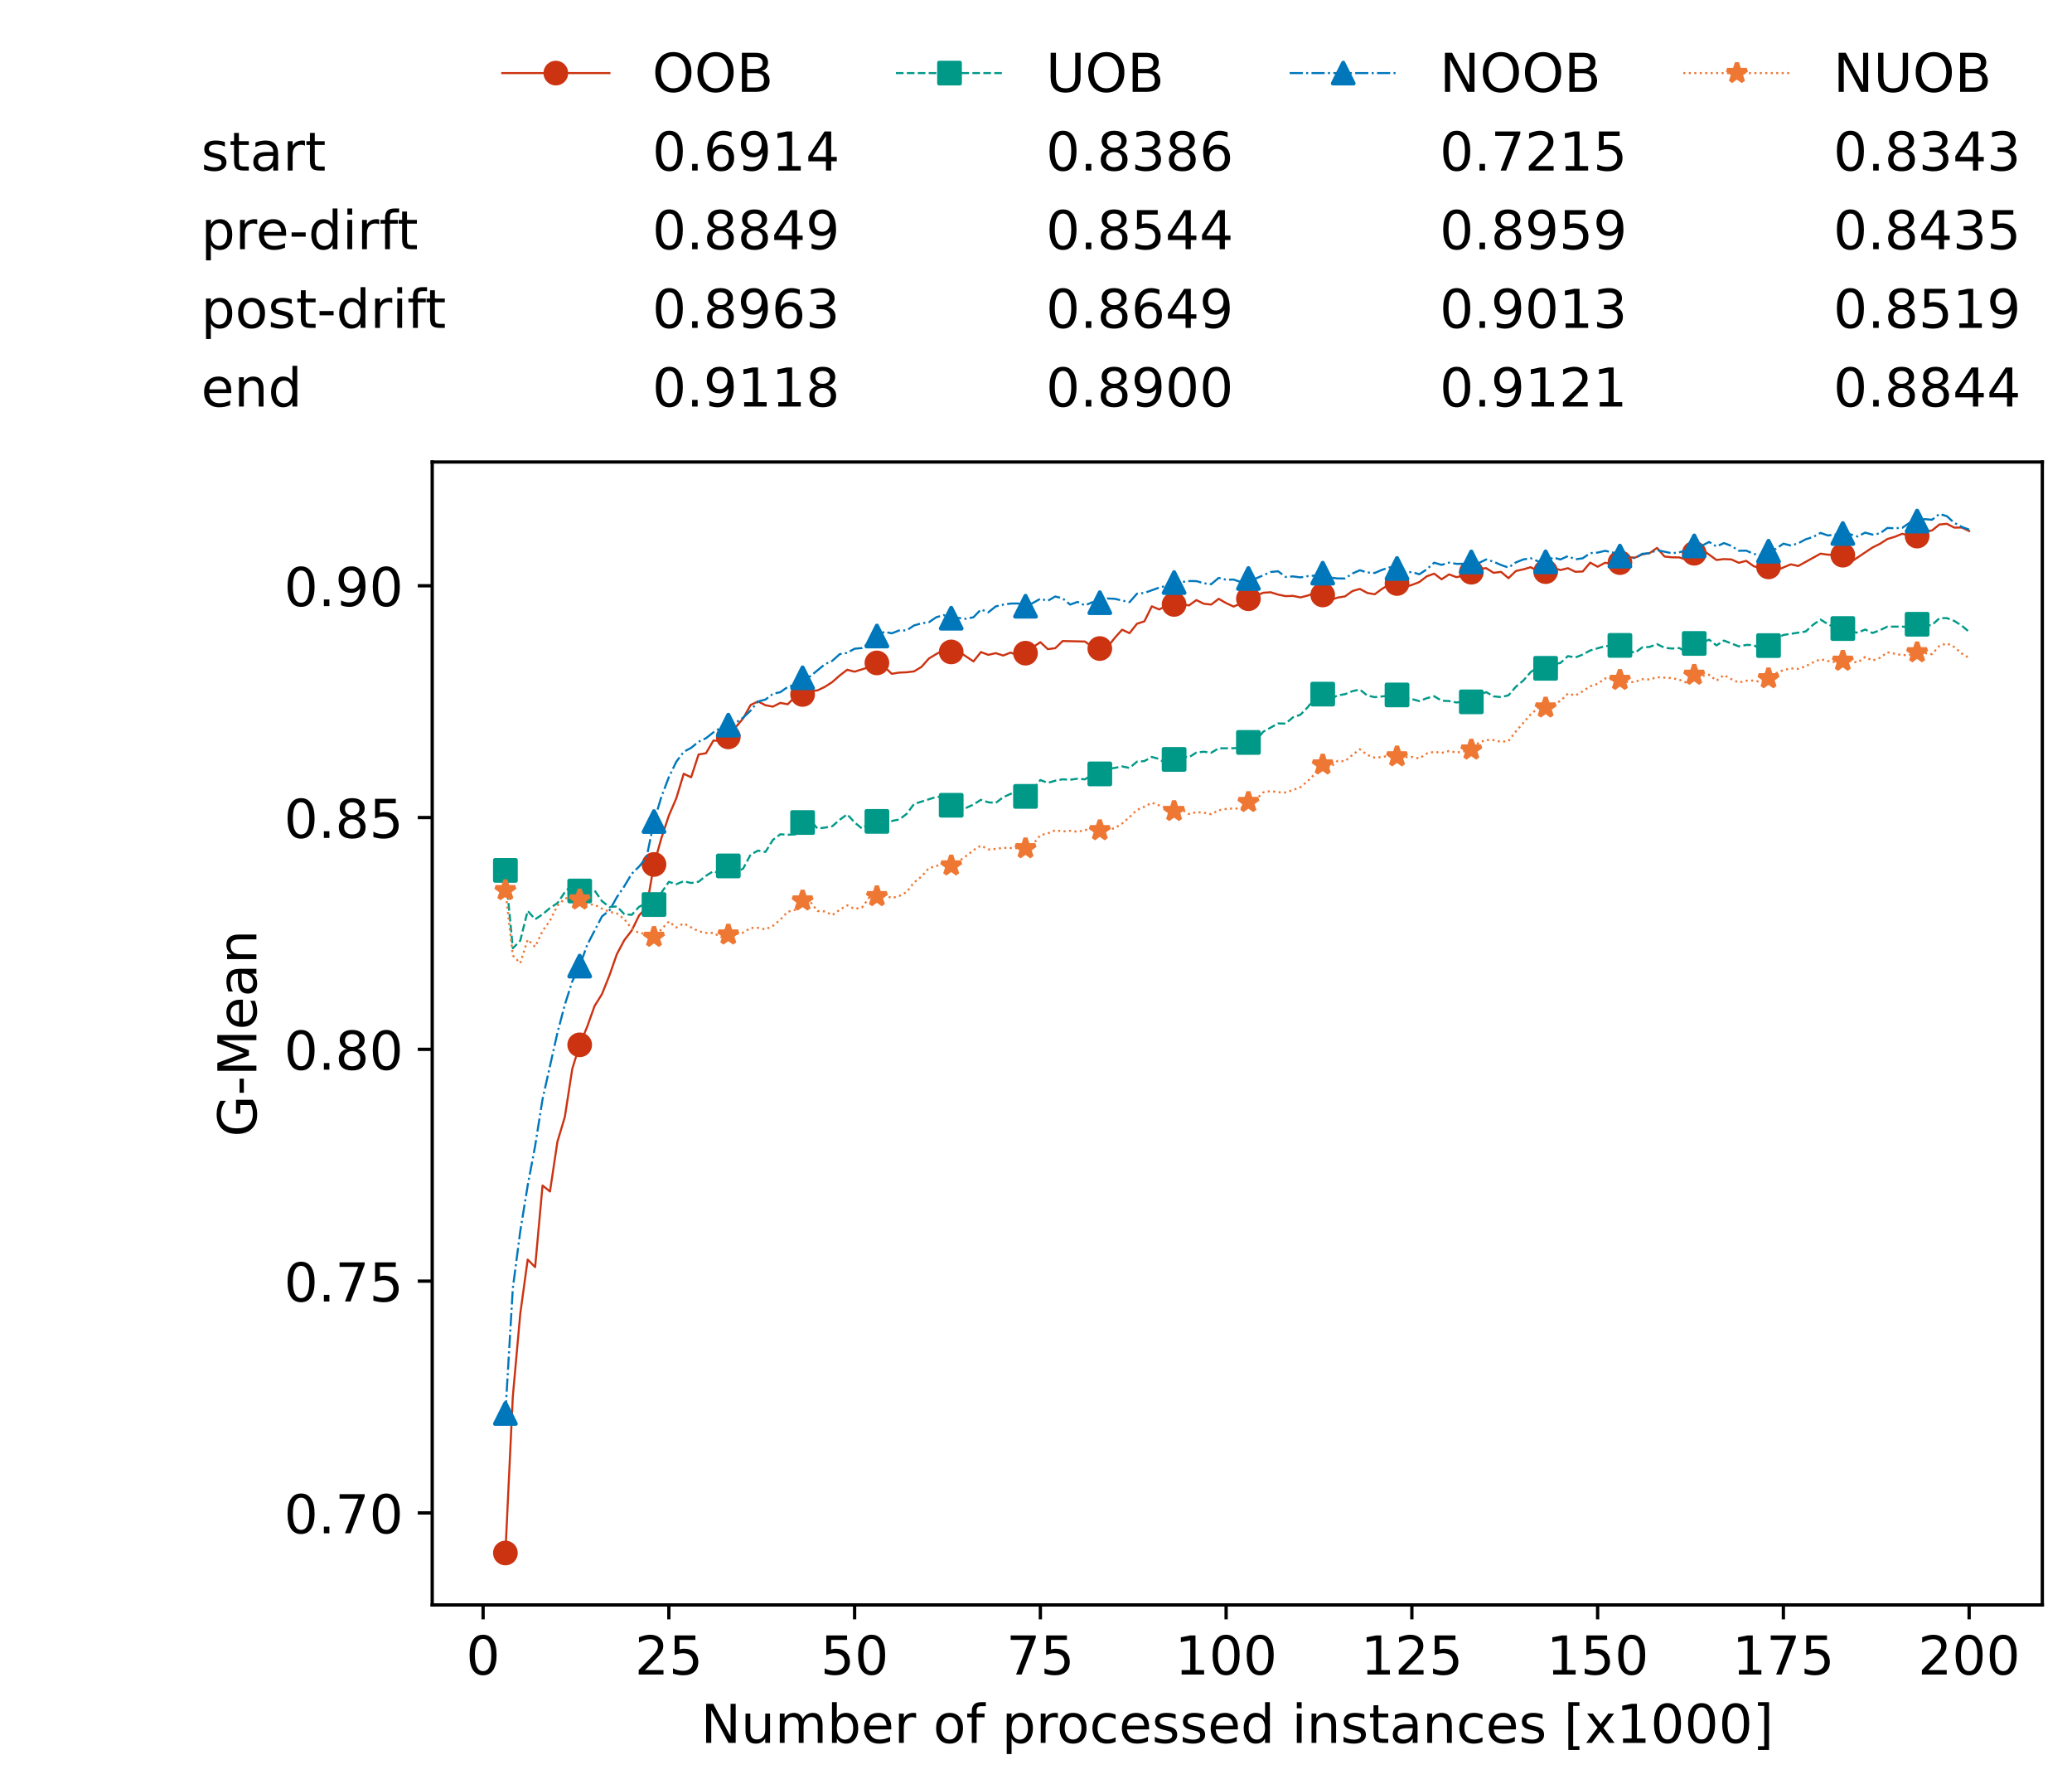 <?xml version="1.0" encoding="utf-8" standalone="no"?>
<!DOCTYPE svg PUBLIC "-//W3C//DTD SVG 1.1//EN"
  "http://www.w3.org/Graphics/SVG/1.1/DTD/svg11.dtd">
<!-- Created with matplotlib (https://matplotlib.org/) -->
<svg height="432.615pt" version="1.1" viewBox="0 0 502.65 432.615" width="502.65pt" xmlns="http://www.w3.org/2000/svg" xmlns:xlink="http://www.w3.org/1999/xlink">
 <defs>
  <style type="text/css">*{stroke-linecap:butt;stroke-linejoin:round;}</style>
 </defs>
 <g id="figure_1">
  <g id="patch_1">
   <path d="M 0 432.615 
L 502.65 432.615 
L 502.65 0 
L 0 0 
z
" style="fill:#ffffff;"/>
  </g>
  <g id="axes_1">
   <g id="patch_2">
    <path d="M 104.85 389.252 
L 495.45 389.252 
L 495.45 112.052 
L 104.85 112.052 
z
" style="fill:#ffffff;"/>
   </g>
   <g id="matplotlib.axis_1">
    <g id="xtick_1">
     <g id="line2d_1">
      <defs>
       <path d="M 0 0 
L 0 3.5 
" id="m32e386b64b" style="stroke:#000000;stroke-width:0.8;"/>
      </defs>
      <g>
       <use style="stroke:#000000;stroke-width:0.8;" x="117.197" xlink:href="#m32e386b64b" y="389.252"/>
      </g>
     </g>
     <g id="text_1">
      <!-- 0 -->
      <g transform="translate(113.061 406.13)scale(0.13 -0.13)">
       <defs>
        <path d="M 31.781 66.406 
Q 24.172 66.406 20.328 58.906 
Q 16.5 51.422 16.5 36.375 
Q 16.5 21.391 20.328 13.891 
Q 24.172 6.391 31.781 6.391 
Q 39.453 6.391 43.281 13.891 
Q 47.125 21.391 47.125 36.375 
Q 47.125 51.422 43.281 58.906 
Q 39.453 66.406 31.781 66.406 
z
M 31.781 74.219 
Q 44.047 74.219 50.516 64.516 
Q 56.984 54.828 56.984 36.375 
Q 56.984 17.969 50.516 8.266 
Q 44.047 -1.422 31.781 -1.422 
Q 19.531 -1.422 13.062 8.266 
Q 6.594 17.969 6.594 36.375 
Q 6.594 54.828 13.062 64.516 
Q 19.531 74.219 31.781 74.219 
z
" id="DejaVuSans-48"/>
       </defs>
       <use xlink:href="#DejaVuSans-48"/>
      </g>
     </g>
    </g>
    <g id="xtick_2">
     <g id="line2d_2">
      <g>
       <use style="stroke:#000000;stroke-width:0.8;" x="162.259" xlink:href="#m32e386b64b" y="389.252"/>
      </g>
     </g>
     <g id="text_2">
      <!-- 25 -->
      <g transform="translate(153.988 406.13)scale(0.13 -0.13)">
       <defs>
        <path d="M 19.188 8.297 
L 53.609 8.297 
L 53.609 0 
L 7.328 0 
L 7.328 8.297 
Q 12.938 14.109 22.625 23.891 
Q 32.328 33.688 34.812 36.531 
Q 39.547 41.844 41.422 45.531 
Q 43.312 49.219 43.312 52.781 
Q 43.312 58.594 39.234 62.25 
Q 35.156 65.922 28.609 65.922 
Q 23.969 65.922 18.812 64.312 
Q 13.672 62.703 7.812 59.422 
L 7.812 69.391 
Q 13.766 71.781 18.938 73 
Q 24.125 74.219 28.422 74.219 
Q 39.75 74.219 46.484 68.547 
Q 53.219 62.891 53.219 53.422 
Q 53.219 48.922 51.531 44.891 
Q 49.859 40.875 45.406 35.406 
Q 44.188 33.984 37.641 27.219 
Q 31.109 20.453 19.188 8.297 
z
" id="DejaVuSans-50"/>
        <path d="M 10.797 72.906 
L 49.516 72.906 
L 49.516 64.594 
L 19.828 64.594 
L 19.828 46.734 
Q 21.969 47.469 24.109 47.828 
Q 26.266 48.188 28.422 48.188 
Q 40.625 48.188 47.75 41.5 
Q 54.891 34.812 54.891 23.391 
Q 54.891 11.625 47.562 5.094 
Q 40.234 -1.422 26.906 -1.422 
Q 22.312 -1.422 17.547 -0.641 
Q 12.797 0.141 7.719 1.703 
L 7.719 11.625 
Q 12.109 9.234 16.797 8.062 
Q 21.484 6.891 26.703 6.891 
Q 35.156 6.891 40.078 11.328 
Q 45.016 15.766 45.016 23.391 
Q 45.016 31 40.078 35.438 
Q 35.156 39.891 26.703 39.891 
Q 22.75 39.891 18.812 39.016 
Q 14.891 38.141 10.797 36.281 
z
" id="DejaVuSans-53"/>
       </defs>
       <use xlink:href="#DejaVuSans-50"/>
       <use x="63.623" xlink:href="#DejaVuSans-53"/>
      </g>
     </g>
    </g>
    <g id="xtick_3">
     <g id="line2d_3">
      <g>
       <use style="stroke:#000000;stroke-width:0.8;" x="207.322" xlink:href="#m32e386b64b" y="389.252"/>
      </g>
     </g>
     <g id="text_3">
      <!-- 50 -->
      <g transform="translate(199.05 406.13)scale(0.13 -0.13)">
       <use xlink:href="#DejaVuSans-53"/>
       <use x="63.623" xlink:href="#DejaVuSans-48"/>
      </g>
     </g>
    </g>
    <g id="xtick_4">
     <g id="line2d_4">
      <g>
       <use style="stroke:#000000;stroke-width:0.8;" x="252.384" xlink:href="#m32e386b64b" y="389.252"/>
      </g>
     </g>
     <g id="text_4">
      <!-- 75 -->
      <g transform="translate(244.113 406.13)scale(0.13 -0.13)">
       <defs>
        <path d="M 8.203 72.906 
L 55.078 72.906 
L 55.078 68.703 
L 28.609 0 
L 18.312 0 
L 43.219 64.594 
L 8.203 64.594 
z
" id="DejaVuSans-55"/>
       </defs>
       <use xlink:href="#DejaVuSans-55"/>
       <use x="63.623" xlink:href="#DejaVuSans-53"/>
      </g>
     </g>
    </g>
    <g id="xtick_5">
     <g id="line2d_5">
      <g>
       <use style="stroke:#000000;stroke-width:0.8;" x="297.446" xlink:href="#m32e386b64b" y="389.252"/>
      </g>
     </g>
     <g id="text_5">
      <!-- 100 -->
      <g transform="translate(285.039 406.13)scale(0.13 -0.13)">
       <defs>
        <path d="M 12.406 8.297 
L 28.516 8.297 
L 28.516 63.922 
L 10.984 60.406 
L 10.984 69.391 
L 28.422 72.906 
L 38.281 72.906 
L 38.281 8.297 
L 54.391 8.297 
L 54.391 0 
L 12.406 0 
z
" id="DejaVuSans-49"/>
       </defs>
       <use xlink:href="#DejaVuSans-49"/>
       <use x="63.623" xlink:href="#DejaVuSans-48"/>
       <use x="127.246" xlink:href="#DejaVuSans-48"/>
      </g>
     </g>
    </g>
    <g id="xtick_6">
     <g id="line2d_6">
      <g>
       <use style="stroke:#000000;stroke-width:0.8;" x="342.509" xlink:href="#m32e386b64b" y="389.252"/>
      </g>
     </g>
     <g id="text_6">
      <!-- 125 -->
      <g transform="translate(330.102 406.13)scale(0.13 -0.13)">
       <use xlink:href="#DejaVuSans-49"/>
       <use x="63.623" xlink:href="#DejaVuSans-50"/>
       <use x="127.246" xlink:href="#DejaVuSans-53"/>
      </g>
     </g>
    </g>
    <g id="xtick_7">
     <g id="line2d_7">
      <g>
       <use style="stroke:#000000;stroke-width:0.8;" x="387.571" xlink:href="#m32e386b64b" y="389.252"/>
      </g>
     </g>
     <g id="text_7">
      <!-- 150 -->
      <g transform="translate(375.164 406.13)scale(0.13 -0.13)">
       <use xlink:href="#DejaVuSans-49"/>
       <use x="63.623" xlink:href="#DejaVuSans-53"/>
       <use x="127.246" xlink:href="#DejaVuSans-48"/>
      </g>
     </g>
    </g>
    <g id="xtick_8">
     <g id="line2d_8">
      <g>
       <use style="stroke:#000000;stroke-width:0.8;" x="432.633" xlink:href="#m32e386b64b" y="389.252"/>
      </g>
     </g>
     <g id="text_8">
      <!-- 175 -->
      <g transform="translate(420.226 406.13)scale(0.13 -0.13)">
       <use xlink:href="#DejaVuSans-49"/>
       <use x="63.623" xlink:href="#DejaVuSans-55"/>
       <use x="127.246" xlink:href="#DejaVuSans-53"/>
      </g>
     </g>
    </g>
    <g id="xtick_9">
     <g id="line2d_9">
      <g>
       <use style="stroke:#000000;stroke-width:0.8;" x="477.695" xlink:href="#m32e386b64b" y="389.252"/>
      </g>
     </g>
     <g id="text_9">
      <!-- 200 -->
      <g transform="translate(465.289 406.13)scale(0.13 -0.13)">
       <use xlink:href="#DejaVuSans-50"/>
       <use x="63.623" xlink:href="#DejaVuSans-48"/>
       <use x="127.246" xlink:href="#DejaVuSans-48"/>
      </g>
     </g>
    </g>
    <g id="text_10">
     <!-- Number of processed instances [x1000] -->
     <g transform="translate(170.025 422.711)scale(0.13 -0.13)">
      <defs>
       <path d="M 9.812 72.906 
L 23.094 72.906 
L 55.422 11.922 
L 55.422 72.906 
L 64.984 72.906 
L 64.984 0 
L 51.703 0 
L 19.391 60.984 
L 19.391 0 
L 9.812 0 
z
" id="DejaVuSans-78"/>
       <path d="M 8.5 21.578 
L 8.5 54.688 
L 17.484 54.688 
L 17.484 21.922 
Q 17.484 14.156 20.5 10.266 
Q 23.531 6.391 29.594 6.391 
Q 36.859 6.391 41.078 11.031 
Q 45.312 15.672 45.312 23.688 
L 45.312 54.688 
L 54.297 54.688 
L 54.297 0 
L 45.312 0 
L 45.312 8.406 
Q 42.047 3.422 37.719 1 
Q 33.406 -1.422 27.688 -1.422 
Q 18.266 -1.422 13.375 4.438 
Q 8.5 10.297 8.5 21.578 
z
M 31.109 56 
z
" id="DejaVuSans-117"/>
       <path d="M 52 44.188 
Q 55.375 50.25 60.062 53.125 
Q 64.75 56 71.094 56 
Q 79.641 56 84.281 50.016 
Q 88.922 44.047 88.922 33.016 
L 88.922 0 
L 79.891 0 
L 79.891 32.719 
Q 79.891 40.578 77.094 44.375 
Q 74.312 48.188 68.609 48.188 
Q 61.625 48.188 57.562 43.547 
Q 53.516 38.922 53.516 30.906 
L 53.516 0 
L 44.484 0 
L 44.484 32.719 
Q 44.484 40.625 41.703 44.406 
Q 38.922 48.188 33.109 48.188 
Q 26.219 48.188 22.156 43.531 
Q 18.109 38.875 18.109 30.906 
L 18.109 0 
L 9.078 0 
L 9.078 54.688 
L 18.109 54.688 
L 18.109 46.188 
Q 21.188 51.219 25.484 53.609 
Q 29.781 56 35.688 56 
Q 41.656 56 45.828 52.969 
Q 50 49.953 52 44.188 
z
" id="DejaVuSans-109"/>
       <path d="M 48.688 27.297 
Q 48.688 37.203 44.609 42.844 
Q 40.531 48.484 33.406 48.484 
Q 26.266 48.484 22.188 42.844 
Q 18.109 37.203 18.109 27.297 
Q 18.109 17.391 22.188 11.75 
Q 26.266 6.109 33.406 6.109 
Q 40.531 6.109 44.609 11.75 
Q 48.688 17.391 48.688 27.297 
z
M 18.109 46.391 
Q 20.953 51.266 25.266 53.625 
Q 29.594 56 35.594 56 
Q 45.562 56 51.781 48.094 
Q 58.016 40.188 58.016 27.297 
Q 58.016 14.406 51.781 6.484 
Q 45.562 -1.422 35.594 -1.422 
Q 29.594 -1.422 25.266 0.953 
Q 20.953 3.328 18.109 8.203 
L 18.109 0 
L 9.078 0 
L 9.078 75.984 
L 18.109 75.984 
z
" id="DejaVuSans-98"/>
       <path d="M 56.203 29.594 
L 56.203 25.203 
L 14.891 25.203 
Q 15.484 15.922 20.484 11.062 
Q 25.484 6.203 34.422 6.203 
Q 39.594 6.203 44.453 7.469 
Q 49.312 8.734 54.109 11.281 
L 54.109 2.781 
Q 49.266 0.734 44.188 -0.344 
Q 39.109 -1.422 33.891 -1.422 
Q 20.797 -1.422 13.156 6.188 
Q 5.516 13.812 5.516 26.812 
Q 5.516 40.234 12.766 48.109 
Q 20.016 56 32.328 56 
Q 43.359 56 49.781 48.891 
Q 56.203 41.797 56.203 29.594 
z
M 47.219 32.234 
Q 47.125 39.594 43.094 43.984 
Q 39.062 48.391 32.422 48.391 
Q 24.906 48.391 20.391 44.141 
Q 15.875 39.891 15.188 32.172 
z
" id="DejaVuSans-101"/>
       <path d="M 41.109 46.297 
Q 39.594 47.172 37.812 47.578 
Q 36.031 48 33.891 48 
Q 26.266 48 22.188 43.047 
Q 18.109 38.094 18.109 28.812 
L 18.109 0 
L 9.078 0 
L 9.078 54.688 
L 18.109 54.688 
L 18.109 46.188 
Q 20.953 51.172 25.484 53.578 
Q 30.031 56 36.531 56 
Q 37.453 56 38.578 55.875 
Q 39.703 55.766 41.062 55.516 
z
" id="DejaVuSans-114"/>
       <path id="DejaVuSans-32"/>
       <path d="M 30.609 48.391 
Q 23.391 48.391 19.188 42.75 
Q 14.984 37.109 14.984 27.297 
Q 14.984 17.484 19.156 11.844 
Q 23.344 6.203 30.609 6.203 
Q 37.797 6.203 41.984 11.859 
Q 46.188 17.531 46.188 27.297 
Q 46.188 37.016 41.984 42.703 
Q 37.797 48.391 30.609 48.391 
z
M 30.609 56 
Q 42.328 56 49.016 48.375 
Q 55.719 40.766 55.719 27.297 
Q 55.719 13.875 49.016 6.219 
Q 42.328 -1.422 30.609 -1.422 
Q 18.844 -1.422 12.172 6.219 
Q 5.516 13.875 5.516 27.297 
Q 5.516 40.766 12.172 48.375 
Q 18.844 56 30.609 56 
z
" id="DejaVuSans-111"/>
       <path d="M 37.109 75.984 
L 37.109 68.5 
L 28.516 68.5 
Q 23.688 68.5 21.797 66.547 
Q 19.922 64.594 19.922 59.516 
L 19.922 54.688 
L 34.719 54.688 
L 34.719 47.703 
L 19.922 47.703 
L 19.922 0 
L 10.891 0 
L 10.891 47.703 
L 2.297 47.703 
L 2.297 54.688 
L 10.891 54.688 
L 10.891 58.5 
Q 10.891 67.625 15.141 71.797 
Q 19.391 75.984 28.609 75.984 
z
" id="DejaVuSans-102"/>
       <path d="M 18.109 8.203 
L 18.109 -20.797 
L 9.078 -20.797 
L 9.078 54.688 
L 18.109 54.688 
L 18.109 46.391 
Q 20.953 51.266 25.266 53.625 
Q 29.594 56 35.594 56 
Q 45.562 56 51.781 48.094 
Q 58.016 40.188 58.016 27.297 
Q 58.016 14.406 51.781 6.484 
Q 45.562 -1.422 35.594 -1.422 
Q 29.594 -1.422 25.266 0.953 
Q 20.953 3.328 18.109 8.203 
z
M 48.688 27.297 
Q 48.688 37.203 44.609 42.844 
Q 40.531 48.484 33.406 48.484 
Q 26.266 48.484 22.188 42.844 
Q 18.109 37.203 18.109 27.297 
Q 18.109 17.391 22.188 11.75 
Q 26.266 6.109 33.406 6.109 
Q 40.531 6.109 44.609 11.75 
Q 48.688 17.391 48.688 27.297 
z
" id="DejaVuSans-112"/>
       <path d="M 48.781 52.594 
L 48.781 44.188 
Q 44.969 46.297 41.141 47.344 
Q 37.312 48.391 33.406 48.391 
Q 24.656 48.391 19.812 42.844 
Q 14.984 37.312 14.984 27.297 
Q 14.984 17.281 19.812 11.734 
Q 24.656 6.203 33.406 6.203 
Q 37.312 6.203 41.141 7.25 
Q 44.969 8.297 48.781 10.406 
L 48.781 2.094 
Q 45.016 0.344 40.984 -0.531 
Q 36.969 -1.422 32.422 -1.422 
Q 20.062 -1.422 12.781 6.344 
Q 5.516 14.109 5.516 27.297 
Q 5.516 40.672 12.859 48.328 
Q 20.219 56 33.016 56 
Q 37.156 56 41.109 55.141 
Q 45.062 54.297 48.781 52.594 
z
" id="DejaVuSans-99"/>
       <path d="M 44.281 53.078 
L 44.281 44.578 
Q 40.484 46.531 36.375 47.5 
Q 32.281 48.484 27.875 48.484 
Q 21.188 48.484 17.844 46.438 
Q 14.5 44.391 14.5 40.281 
Q 14.5 37.156 16.891 35.375 
Q 19.281 33.594 26.516 31.984 
L 29.594 31.297 
Q 39.156 29.25 43.188 25.516 
Q 47.219 21.781 47.219 15.094 
Q 47.219 7.469 41.188 3.016 
Q 35.156 -1.422 24.609 -1.422 
Q 20.219 -1.422 15.453 -0.562 
Q 10.688 0.297 5.422 2 
L 5.422 11.281 
Q 10.406 8.688 15.234 7.391 
Q 20.062 6.109 24.812 6.109 
Q 31.156 6.109 34.562 8.281 
Q 37.984 10.453 37.984 14.406 
Q 37.984 18.062 35.516 20.016 
Q 33.062 21.969 24.703 23.781 
L 21.578 24.516 
Q 13.234 26.266 9.516 29.906 
Q 5.812 33.547 5.812 39.891 
Q 5.812 47.609 11.281 51.797 
Q 16.75 56 26.812 56 
Q 31.781 56 36.172 55.266 
Q 40.578 54.547 44.281 53.078 
z
" id="DejaVuSans-115"/>
       <path d="M 45.406 46.391 
L 45.406 75.984 
L 54.391 75.984 
L 54.391 0 
L 45.406 0 
L 45.406 8.203 
Q 42.578 3.328 38.25 0.953 
Q 33.938 -1.422 27.875 -1.422 
Q 17.969 -1.422 11.734 6.484 
Q 5.516 14.406 5.516 27.297 
Q 5.516 40.188 11.734 48.094 
Q 17.969 56 27.875 56 
Q 33.938 56 38.25 53.625 
Q 42.578 51.266 45.406 46.391 
z
M 14.797 27.297 
Q 14.797 17.391 18.875 11.75 
Q 22.953 6.109 30.078 6.109 
Q 37.203 6.109 41.297 11.75 
Q 45.406 17.391 45.406 27.297 
Q 45.406 37.203 41.297 42.844 
Q 37.203 48.484 30.078 48.484 
Q 22.953 48.484 18.875 42.844 
Q 14.797 37.203 14.797 27.297 
z
" id="DejaVuSans-100"/>
       <path d="M 9.422 54.688 
L 18.406 54.688 
L 18.406 0 
L 9.422 0 
z
M 9.422 75.984 
L 18.406 75.984 
L 18.406 64.594 
L 9.422 64.594 
z
" id="DejaVuSans-105"/>
       <path d="M 54.891 33.016 
L 54.891 0 
L 45.906 0 
L 45.906 32.719 
Q 45.906 40.484 42.875 44.328 
Q 39.844 48.188 33.797 48.188 
Q 26.516 48.188 22.312 43.547 
Q 18.109 38.922 18.109 30.906 
L 18.109 0 
L 9.078 0 
L 9.078 54.688 
L 18.109 54.688 
L 18.109 46.188 
Q 21.344 51.125 25.703 53.562 
Q 30.078 56 35.797 56 
Q 45.219 56 50.047 50.172 
Q 54.891 44.344 54.891 33.016 
z
" id="DejaVuSans-110"/>
       <path d="M 18.312 70.219 
L 18.312 54.688 
L 36.812 54.688 
L 36.812 47.703 
L 18.312 47.703 
L 18.312 18.016 
Q 18.312 11.328 20.141 9.422 
Q 21.969 7.516 27.594 7.516 
L 36.812 7.516 
L 36.812 0 
L 27.594 0 
Q 17.188 0 13.234 3.875 
Q 9.281 7.766 9.281 18.016 
L 9.281 47.703 
L 2.688 47.703 
L 2.688 54.688 
L 9.281 54.688 
L 9.281 70.219 
z
" id="DejaVuSans-116"/>
       <path d="M 34.281 27.484 
Q 23.391 27.484 19.188 25 
Q 14.984 22.516 14.984 16.5 
Q 14.984 11.719 18.141 8.906 
Q 21.297 6.109 26.703 6.109 
Q 34.188 6.109 38.703 11.406 
Q 43.219 16.703 43.219 25.484 
L 43.219 27.484 
z
M 52.203 31.203 
L 52.203 0 
L 43.219 0 
L 43.219 8.297 
Q 40.141 3.328 35.547 0.953 
Q 30.953 -1.422 24.312 -1.422 
Q 15.922 -1.422 10.953 3.297 
Q 6 8.016 6 15.922 
Q 6 25.141 12.172 29.828 
Q 18.359 34.516 30.609 34.516 
L 43.219 34.516 
L 43.219 35.406 
Q 43.219 41.609 39.141 45 
Q 35.062 48.391 27.688 48.391 
Q 23 48.391 18.547 47.266 
Q 14.109 46.141 10.016 43.891 
L 10.016 52.203 
Q 14.938 54.109 19.578 55.047 
Q 24.219 56 28.609 56 
Q 40.484 56 46.344 49.844 
Q 52.203 43.703 52.203 31.203 
z
" id="DejaVuSans-97"/>
       <path d="M 8.594 75.984 
L 29.297 75.984 
L 29.297 69 
L 17.578 69 
L 17.578 -6.203 
L 29.297 -6.203 
L 29.297 -13.188 
L 8.594 -13.188 
z
" id="DejaVuSans-91"/>
       <path d="M 54.891 54.688 
L 35.109 28.078 
L 55.906 0 
L 45.312 0 
L 29.391 21.484 
L 13.484 0 
L 2.875 0 
L 24.125 28.609 
L 4.688 54.688 
L 15.281 54.688 
L 29.781 35.203 
L 44.281 54.688 
z
" id="DejaVuSans-120"/>
       <path d="M 30.422 75.984 
L 30.422 -13.188 
L 9.719 -13.188 
L 9.719 -6.203 
L 21.391 -6.203 
L 21.391 69 
L 9.719 69 
L 9.719 75.984 
z
" id="DejaVuSans-93"/>
      </defs>
      <use xlink:href="#DejaVuSans-78"/>
      <use x="74.805" xlink:href="#DejaVuSans-117"/>
      <use x="138.184" xlink:href="#DejaVuSans-109"/>
      <use x="235.596" xlink:href="#DejaVuSans-98"/>
      <use x="299.072" xlink:href="#DejaVuSans-101"/>
      <use x="360.596" xlink:href="#DejaVuSans-114"/>
      <use x="401.709" xlink:href="#DejaVuSans-32"/>
      <use x="433.496" xlink:href="#DejaVuSans-111"/>
      <use x="494.678" xlink:href="#DejaVuSans-102"/>
      <use x="529.883" xlink:href="#DejaVuSans-32"/>
      <use x="561.67" xlink:href="#DejaVuSans-112"/>
      <use x="625.146" xlink:href="#DejaVuSans-114"/>
      <use x="664.01" xlink:href="#DejaVuSans-111"/>
      <use x="725.191" xlink:href="#DejaVuSans-99"/>
      <use x="780.172" xlink:href="#DejaVuSans-101"/>
      <use x="841.695" xlink:href="#DejaVuSans-115"/>
      <use x="893.795" xlink:href="#DejaVuSans-115"/>
      <use x="945.895" xlink:href="#DejaVuSans-101"/>
      <use x="1007.418" xlink:href="#DejaVuSans-100"/>
      <use x="1070.895" xlink:href="#DejaVuSans-32"/>
      <use x="1102.682" xlink:href="#DejaVuSans-105"/>
      <use x="1130.465" xlink:href="#DejaVuSans-110"/>
      <use x="1193.844" xlink:href="#DejaVuSans-115"/>
      <use x="1245.943" xlink:href="#DejaVuSans-116"/>
      <use x="1285.152" xlink:href="#DejaVuSans-97"/>
      <use x="1346.432" xlink:href="#DejaVuSans-110"/>
      <use x="1409.811" xlink:href="#DejaVuSans-99"/>
      <use x="1464.791" xlink:href="#DejaVuSans-101"/>
      <use x="1526.314" xlink:href="#DejaVuSans-115"/>
      <use x="1578.414" xlink:href="#DejaVuSans-32"/>
      <use x="1610.201" xlink:href="#DejaVuSans-91"/>
      <use x="1649.215" xlink:href="#DejaVuSans-120"/>
      <use x="1708.395" xlink:href="#DejaVuSans-49"/>
      <use x="1772.018" xlink:href="#DejaVuSans-48"/>
      <use x="1835.641" xlink:href="#DejaVuSans-48"/>
      <use x="1899.264" xlink:href="#DejaVuSans-48"/>
      <use x="1962.887" xlink:href="#DejaVuSans-93"/>
     </g>
    </g>
   </g>
   <g id="matplotlib.axis_2">
    <g id="ytick_1">
     <g id="line2d_10">
      <defs>
       <path d="M 0 0 
L -3.5 0 
" id="m3ce39e16d5" style="stroke:#000000;stroke-width:0.8;"/>
      </defs>
      <g>
       <use style="stroke:#000000;stroke-width:0.8;" x="104.85" xlink:href="#m3ce39e16d5" y="366.935"/>
      </g>
     </g>
     <g id="text_11">
      <!-- 0.70 -->
      <g transform="translate(68.905 371.874)scale(0.13 -0.13)">
       <defs>
        <path d="M 10.688 12.406 
L 21 12.406 
L 21 0 
L 10.688 0 
z
" id="DejaVuSans-46"/>
       </defs>
       <use xlink:href="#DejaVuSans-48"/>
       <use x="63.623" xlink:href="#DejaVuSans-46"/>
       <use x="95.41" xlink:href="#DejaVuSans-55"/>
       <use x="159.033" xlink:href="#DejaVuSans-48"/>
      </g>
     </g>
    </g>
    <g id="ytick_2">
     <g id="line2d_11">
      <g>
       <use style="stroke:#000000;stroke-width:0.8;" x="104.85" xlink:href="#m3ce39e16d5" y="310.718"/>
      </g>
     </g>
     <g id="text_12">
      <!-- 0.75 -->
      <g transform="translate(68.905 315.657)scale(0.13 -0.13)">
       <use xlink:href="#DejaVuSans-48"/>
       <use x="63.623" xlink:href="#DejaVuSans-46"/>
       <use x="95.41" xlink:href="#DejaVuSans-55"/>
       <use x="159.033" xlink:href="#DejaVuSans-53"/>
      </g>
     </g>
    </g>
    <g id="ytick_3">
     <g id="line2d_12">
      <g>
       <use style="stroke:#000000;stroke-width:0.8;" x="104.85" xlink:href="#m3ce39e16d5" y="254.501"/>
      </g>
     </g>
     <g id="text_13">
      <!-- 0.80 -->
      <g transform="translate(68.905 259.44)scale(0.13 -0.13)">
       <defs>
        <path d="M 31.781 34.625 
Q 24.75 34.625 20.719 30.859 
Q 16.703 27.094 16.703 20.516 
Q 16.703 13.922 20.719 10.156 
Q 24.75 6.391 31.781 6.391 
Q 38.812 6.391 42.859 10.172 
Q 46.922 13.969 46.922 20.516 
Q 46.922 27.094 42.891 30.859 
Q 38.875 34.625 31.781 34.625 
z
M 21.922 38.812 
Q 15.578 40.375 12.031 44.719 
Q 8.5 49.078 8.5 55.328 
Q 8.5 64.062 14.719 69.141 
Q 20.953 74.219 31.781 74.219 
Q 42.672 74.219 48.875 69.141 
Q 55.078 64.062 55.078 55.328 
Q 55.078 49.078 51.531 44.719 
Q 48 40.375 41.703 38.812 
Q 48.828 37.156 52.797 32.312 
Q 56.781 27.484 56.781 20.516 
Q 56.781 9.906 50.312 4.234 
Q 43.844 -1.422 31.781 -1.422 
Q 19.734 -1.422 13.25 4.234 
Q 6.781 9.906 6.781 20.516 
Q 6.781 27.484 10.781 32.312 
Q 14.797 37.156 21.922 38.812 
z
M 18.312 54.391 
Q 18.312 48.734 21.844 45.562 
Q 25.391 42.391 31.781 42.391 
Q 38.141 42.391 41.719 45.562 
Q 45.312 48.734 45.312 54.391 
Q 45.312 60.062 41.719 63.234 
Q 38.141 66.406 31.781 66.406 
Q 25.391 66.406 21.844 63.234 
Q 18.312 60.062 18.312 54.391 
z
" id="DejaVuSans-56"/>
       </defs>
       <use xlink:href="#DejaVuSans-48"/>
       <use x="63.623" xlink:href="#DejaVuSans-46"/>
       <use x="95.41" xlink:href="#DejaVuSans-56"/>
       <use x="159.033" xlink:href="#DejaVuSans-48"/>
      </g>
     </g>
    </g>
    <g id="ytick_4">
     <g id="line2d_13">
      <g>
       <use style="stroke:#000000;stroke-width:0.8;" x="104.85" xlink:href="#m3ce39e16d5" y="198.283"/>
      </g>
     </g>
     <g id="text_14">
      <!-- 0.85 -->
      <g transform="translate(68.905 203.222)scale(0.13 -0.13)">
       <use xlink:href="#DejaVuSans-48"/>
       <use x="63.623" xlink:href="#DejaVuSans-46"/>
       <use x="95.41" xlink:href="#DejaVuSans-56"/>
       <use x="159.033" xlink:href="#DejaVuSans-53"/>
      </g>
     </g>
    </g>
    <g id="ytick_5">
     <g id="line2d_14">
      <g>
       <use style="stroke:#000000;stroke-width:0.8;" x="104.85" xlink:href="#m3ce39e16d5" y="142.066"/>
      </g>
     </g>
     <g id="text_15">
      <!-- 0.90 -->
      <g transform="translate(68.905 147.005)scale(0.13 -0.13)">
       <defs>
        <path d="M 10.984 1.516 
L 10.984 10.5 
Q 14.703 8.734 18.5 7.812 
Q 22.312 6.891 25.984 6.891 
Q 35.75 6.891 40.891 13.453 
Q 46.047 20.016 46.781 33.406 
Q 43.953 29.203 39.594 26.953 
Q 35.25 24.703 29.984 24.703 
Q 19.047 24.703 12.672 31.312 
Q 6.297 37.938 6.297 49.422 
Q 6.297 60.641 12.938 67.422 
Q 19.578 74.219 30.609 74.219 
Q 43.266 74.219 49.922 64.516 
Q 56.594 54.828 56.594 36.375 
Q 56.594 19.141 48.406 8.859 
Q 40.234 -1.422 26.422 -1.422 
Q 22.703 -1.422 18.891 -0.688 
Q 15.094 0.047 10.984 1.516 
z
M 30.609 32.422 
Q 37.25 32.422 41.125 36.953 
Q 45.016 41.5 45.016 49.422 
Q 45.016 57.281 41.125 61.844 
Q 37.25 66.406 30.609 66.406 
Q 23.969 66.406 20.094 61.844 
Q 16.219 57.281 16.219 49.422 
Q 16.219 41.5 20.094 36.953 
Q 23.969 32.422 30.609 32.422 
z
" id="DejaVuSans-57"/>
       </defs>
       <use xlink:href="#DejaVuSans-48"/>
       <use x="63.623" xlink:href="#DejaVuSans-46"/>
       <use x="95.41" xlink:href="#DejaVuSans-57"/>
       <use x="159.033" xlink:href="#DejaVuSans-48"/>
      </g>
     </g>
    </g>
    <g id="text_16">
     <!-- G-Mean -->
     <g transform="translate(62.201 275.744)rotate(-90)scale(0.13 -0.13)">
      <defs>
       <path d="M 59.516 10.406 
L 59.516 29.984 
L 43.406 29.984 
L 43.406 38.094 
L 69.281 38.094 
L 69.281 6.781 
Q 63.578 2.734 56.688 0.656 
Q 49.812 -1.422 42 -1.422 
Q 24.906 -1.422 15.25 8.562 
Q 5.609 18.562 5.609 36.375 
Q 5.609 54.25 15.25 64.234 
Q 24.906 74.219 42 74.219 
Q 49.125 74.219 55.547 72.453 
Q 61.969 70.703 67.391 67.281 
L 67.391 56.781 
Q 61.922 61.422 55.766 63.766 
Q 49.609 66.109 42.828 66.109 
Q 29.438 66.109 22.719 58.641 
Q 16.016 51.172 16.016 36.375 
Q 16.016 21.625 22.719 14.156 
Q 29.438 6.688 42.828 6.688 
Q 48.047 6.688 52.141 7.594 
Q 56.25 8.5 59.516 10.406 
z
" id="DejaVuSans-71"/>
       <path d="M 4.891 31.391 
L 31.203 31.391 
L 31.203 23.391 
L 4.891 23.391 
z
" id="DejaVuSans-45"/>
       <path d="M 9.812 72.906 
L 24.516 72.906 
L 43.109 23.297 
L 61.812 72.906 
L 76.516 72.906 
L 76.516 0 
L 66.891 0 
L 66.891 64.016 
L 48.094 14.016 
L 38.188 14.016 
L 19.391 64.016 
L 19.391 0 
L 9.812 0 
z
" id="DejaVuSans-77"/>
      </defs>
      <use xlink:href="#DejaVuSans-71"/>
      <use x="77.49" xlink:href="#DejaVuSans-45"/>
      <use x="113.574" xlink:href="#DejaVuSans-77"/>
      <use x="199.854" xlink:href="#DejaVuSans-101"/>
      <use x="261.377" xlink:href="#DejaVuSans-97"/>
      <use x="322.656" xlink:href="#DejaVuSans-110"/>
     </g>
    </g>
   </g>
   <g id="line2d_15"/>
   <g id="line2d_16"/>
   <g id="line2d_17"/>
   <g id="line2d_18"/>
   <g id="line2d_19"/>
   <g id="line2d_20">
    <path clip-path="url(#p239843d88a)" d="M 122.605 376.652 
L 124.407 338.704 
L 126.21 318.648 
L 128.012 305.492 
L 129.815 307.316 
L 131.617 287.524 
L 133.419 288.982 
L 135.222 276.924 
L 137.024 270.899 
L 138.827 259.237 
L 140.629 253.409 
L 142.432 249.047 
L 144.234 243.994 
L 146.037 241.094 
L 147.839 236.576 
L 149.642 231.424 
L 151.444 228.033 
L 153.247 225.691 
L 155.049 221.994 
L 156.852 220.064 
L 158.654 209.663 
L 160.457 203.243 
L 162.259 197.807 
L 164.062 193.615 
L 165.864 187.66 
L 167.667 188.521 
L 169.469 182.987 
L 171.272 182.683 
L 173.074 179.599 
L 174.877 179.72 
L 176.679 178.72 
L 178.482 176.369 
L 180.284 174.22 
L 182.087 170.986 
L 183.889 170.113 
L 185.692 171.04 
L 187.494 171.388 
L 189.297 170.478 
L 191.099 170.805 
L 192.902 169.003 
L 194.704 168.428 
L 196.507 167.621 
L 198.309 167.445 
L 200.112 166.581 
L 201.914 165.417 
L 203.717 163.822 
L 205.519 162.445 
L 207.322 162.902 
L 210.927 161.77 
L 212.729 160.781 
L 214.532 161.714 
L 216.334 163.422 
L 218.137 163.124 
L 219.939 163.051 
L 221.742 162.832 
L 223.544 161.743 
L 225.347 159.709 
L 227.149 158.614 
L 228.952 157.673 
L 230.754 158.115 
L 232.557 158.017 
L 236.162 160.415 
L 237.964 158.143 
L 239.767 158.825 
L 241.569 158.408 
L 243.372 158.992 
L 245.174 158.27 
L 246.976 158.995 
L 248.779 158.413 
L 250.581 156.977 
L 252.384 155.746 
L 254.186 157.439 
L 255.989 157.215 
L 257.791 155.473 
L 263.199 155.594 
L 265.001 156.892 
L 266.804 157.291 
L 268.606 157.03 
L 270.409 154.737 
L 272.211 152.724 
L 274.014 153.56 
L 275.816 151.286 
L 277.619 150.694 
L 279.421 147.05 
L 281.224 147.814 
L 283.026 146.885 
L 284.829 146.593 
L 286.631 146.609 
L 288.434 146.833 
L 290.236 145.544 
L 292.039 146.428 
L 293.841 146.625 
L 295.644 145.234 
L 297.446 146.268 
L 299.249 147.109 
L 301.051 146.374 
L 302.854 145.221 
L 306.459 143.76 
L 308.261 143.644 
L 310.064 144.21 
L 311.866 144.58 
L 313.669 144.522 
L 315.471 144.899 
L 317.274 144.434 
L 319.076 143.754 
L 320.879 144.301 
L 322.681 145.533 
L 324.484 144.941 
L 326.286 144.644 
L 328.089 143.352 
L 329.891 142.831 
L 331.694 143.813 
L 333.496 144.131 
L 335.299 142.797 
L 337.101 141.727 
L 338.904 141.516 
L 340.706 142.396 
L 342.509 141.866 
L 344.311 141.175 
L 346.114 139.785 
L 347.916 139.13 
L 349.719 140.498 
L 351.521 139.313 
L 353.324 139.979 
L 355.126 139.601 
L 358.731 137.958 
L 360.533 137.797 
L 362.336 138.928 
L 364.138 138.699 
L 365.941 140.225 
L 367.743 138.486 
L 369.546 138.088 
L 371.348 137.563 
L 373.151 138.624 
L 374.953 138.644 
L 376.756 137.71 
L 378.558 138.259 
L 380.361 137.802 
L 382.163 138.679 
L 383.966 138.604 
L 385.768 136.456 
L 387.571 137.452 
L 389.373 136.493 
L 391.176 136.772 
L 392.978 136.456 
L 394.781 135.113 
L 396.583 135.268 
L 398.386 134.47 
L 400.188 134.148 
L 401.991 132.891 
L 403.793 134.975 
L 405.596 135.167 
L 407.398 135.194 
L 409.201 135.769 
L 411.003 134.187 
L 412.806 133.206 
L 416.411 135.819 
L 418.213 135.598 
L 420.016 135.681 
L 421.818 136.496 
L 423.621 136.025 
L 425.423 137.314 
L 427.226 137.927 
L 429.028 137.496 
L 430.831 138.394 
L 434.436 136.869 
L 436.238 137.273 
L 441.646 134.282 
L 443.448 134.531 
L 447.053 134.653 
L 448.856 136.398 
L 454.263 132.78 
L 456.066 131.893 
L 457.868 130.728 
L 459.671 130.191 
L 461.473 129.461 
L 463.276 129.887 
L 465.078 130.021 
L 466.881 128.95 
L 468.683 128.663 
L 470.485 127.211 
L 472.288 127.041 
L 474.09 127.962 
L 475.893 127.94 
L 477.695 128.786 
L 477.695 128.786 
" style="fill:none;stroke:#cc3311;stroke-linecap:square;stroke-width:0.5;"/>
    <defs>
     <path d="M 0 2.5 
C 0.663 2.5 1.299 2.237 1.768 1.768 
C 2.237 1.299 2.5 0.663 2.5 0 
C 2.5 -0.663 2.237 -1.299 1.768 -1.768 
C 1.299 -2.237 0.663 -2.5 0 -2.5 
C -0.663 -2.5 -1.299 -2.237 -1.768 -1.768 
C -2.237 -1.299 -2.5 -0.663 -2.5 0 
C -2.5 0.663 -2.237 1.299 -1.768 1.768 
C -1.299 2.237 -0.663 2.5 0 2.5 
z
" id="m2be494a9f1" style="stroke:#cc3311;"/>
    </defs>
    <g clip-path="url(#p239843d88a)">
     <use style="fill:#cc3311;stroke:#cc3311;" x="122.605" xlink:href="#m2be494a9f1" y="376.652"/>
     <use style="fill:#cc3311;stroke:#cc3311;" x="140.629" xlink:href="#m2be494a9f1" y="253.409"/>
     <use style="fill:#cc3311;stroke:#cc3311;" x="158.654" xlink:href="#m2be494a9f1" y="209.663"/>
     <use style="fill:#cc3311;stroke:#cc3311;" x="176.679" xlink:href="#m2be494a9f1" y="178.72"/>
     <use style="fill:#cc3311;stroke:#cc3311;" x="194.704" xlink:href="#m2be494a9f1" y="168.428"/>
     <use style="fill:#cc3311;stroke:#cc3311;" x="212.729" xlink:href="#m2be494a9f1" y="160.781"/>
     <use style="fill:#cc3311;stroke:#cc3311;" x="230.754" xlink:href="#m2be494a9f1" y="158.115"/>
     <use style="fill:#cc3311;stroke:#cc3311;" x="248.779" xlink:href="#m2be494a9f1" y="158.413"/>
     <use style="fill:#cc3311;stroke:#cc3311;" x="266.804" xlink:href="#m2be494a9f1" y="157.291"/>
     <use style="fill:#cc3311;stroke:#cc3311;" x="284.829" xlink:href="#m2be494a9f1" y="146.593"/>
     <use style="fill:#cc3311;stroke:#cc3311;" x="302.854" xlink:href="#m2be494a9f1" y="145.221"/>
     <use style="fill:#cc3311;stroke:#cc3311;" x="320.879" xlink:href="#m2be494a9f1" y="144.301"/>
     <use style="fill:#cc3311;stroke:#cc3311;" x="338.904" xlink:href="#m2be494a9f1" y="141.516"/>
     <use style="fill:#cc3311;stroke:#cc3311;" x="356.928" xlink:href="#m2be494a9f1" y="138.78"/>
     <use style="fill:#cc3311;stroke:#cc3311;" x="374.953" xlink:href="#m2be494a9f1" y="138.644"/>
     <use style="fill:#cc3311;stroke:#cc3311;" x="392.978" xlink:href="#m2be494a9f1" y="136.456"/>
     <use style="fill:#cc3311;stroke:#cc3311;" x="411.003" xlink:href="#m2be494a9f1" y="134.187"/>
     <use style="fill:#cc3311;stroke:#cc3311;" x="429.028" xlink:href="#m2be494a9f1" y="137.496"/>
     <use style="fill:#cc3311;stroke:#cc3311;" x="447.053" xlink:href="#m2be494a9f1" y="134.653"/>
     <use style="fill:#cc3311;stroke:#cc3311;" x="465.078" xlink:href="#m2be494a9f1" y="130.021"/>
    </g>
   </g>
   <g id="line2d_21"/>
   <g id="line2d_22"/>
   <g id="line2d_23"/>
   <g id="line2d_24"/>
   <g id="line2d_25">
    <path clip-path="url(#p239843d88a)" d="M 122.605 211.097 
L 124.407 229.982 
L 126.21 228.14 
L 128.012 220.902 
L 129.815 222.965 
L 131.617 221.755 
L 133.419 220.232 
L 135.222 219.043 
L 137.024 216.381 
L 138.827 214.501 
L 140.629 216.101 
L 142.432 215.877 
L 144.234 215.959 
L 146.037 218.552 
L 147.839 219.974 
L 149.642 219.843 
L 151.444 221.702 
L 153.247 221.888 
L 155.049 219.922 
L 156.852 219.002 
L 158.654 219.38 
L 160.457 216.488 
L 162.259 213.87 
L 164.062 214.45 
L 165.864 213.73 
L 167.667 214.161 
L 169.469 213.854 
L 171.272 212.404 
L 173.074 211.286 
L 174.877 211.972 
L 176.679 210.017 
L 178.482 211.641 
L 180.284 210.658 
L 182.087 207.275 
L 183.889 206.306 
L 185.692 206.631 
L 187.494 203.705 
L 189.297 202.343 
L 191.099 202.449 
L 192.902 202.391 
L 194.704 199.483 
L 196.507 198.866 
L 198.309 200.943 
L 200.112 200.725 
L 201.914 200.385 
L 203.717 198.827 
L 205.519 197.496 
L 207.322 199.467 
L 209.124 200.963 
L 210.927 199.715 
L 212.729 199.216 
L 214.532 197.634 
L 216.334 199.107 
L 218.137 198.762 
L 219.939 197.403 
L 221.742 194.992 
L 227.149 193.28 
L 228.952 193.274 
L 230.754 195.304 
L 232.557 196.205 
L 234.359 195.937 
L 236.162 195.131 
L 237.964 193.976 
L 239.767 194.589 
L 241.569 194.73 
L 243.372 193.348 
L 245.174 192.541 
L 246.976 191.899 
L 248.779 193.153 
L 250.581 191.496 
L 252.384 189.182 
L 254.186 189.87 
L 255.989 189.347 
L 257.791 189.006 
L 259.594 189.121 
L 261.396 188.856 
L 263.199 189.026 
L 265.001 187.819 
L 266.804 187.7 
L 268.606 186.498 
L 270.409 186.247 
L 272.211 185.88 
L 274.014 186.253 
L 275.816 184.734 
L 277.619 184.588 
L 279.421 183.587 
L 281.224 184.074 
L 283.026 185.379 
L 284.829 184.18 
L 286.631 183.409 
L 288.434 183.663 
L 290.236 182.51 
L 292.039 182.322 
L 293.841 182.563 
L 295.644 181.494 
L 299.249 181.465 
L 301.051 181.336 
L 302.854 180.065 
L 304.656 179.611 
L 306.459 177.46 
L 310.064 175.456 
L 311.866 175.503 
L 313.669 173.966 
L 315.471 173.347 
L 317.274 171.495 
L 319.076 169.133 
L 320.879 168.347 
L 322.681 169.624 
L 324.484 168.654 
L 326.286 168.362 
L 328.089 167.631 
L 329.891 167.235 
L 331.694 168.692 
L 333.496 169.076 
L 338.904 168.549 
L 340.706 169.297 
L 342.509 169.545 
L 344.311 170.035 
L 346.114 169.339 
L 347.916 168.86 
L 349.719 169.942 
L 351.521 170.028 
L 353.324 170.372 
L 355.126 170.19 
L 356.928 170.224 
L 358.731 168.663 
L 360.533 167.865 
L 362.336 168.891 
L 364.138 169.07 
L 365.941 168.642 
L 367.743 166.549 
L 369.546 165.052 
L 371.348 162.995 
L 373.151 161.785 
L 374.953 162.086 
L 376.756 161.141 
L 378.558 160.786 
L 380.361 159.124 
L 382.163 159.47 
L 383.966 158.743 
L 385.768 157.757 
L 389.373 156.709 
L 392.978 156.532 
L 394.781 157.599 
L 396.583 158.359 
L 398.386 157.019 
L 400.188 156.891 
L 401.991 156.219 
L 403.793 157.117 
L 405.596 157.291 
L 407.398 157.172 
L 409.201 158.239 
L 411.003 156.055 
L 412.806 155.907 
L 414.608 155.141 
L 416.411 156.53 
L 418.213 155.359 
L 421.818 156.763 
L 423.621 156.422 
L 425.423 156.433 
L 427.226 157.602 
L 429.028 156.578 
L 430.831 154.966 
L 432.633 154.002 
L 438.041 153.159 
L 439.843 151.528 
L 441.646 150.257 
L 443.448 151.395 
L 445.251 152.259 
L 447.053 152.441 
L 448.856 153.123 
L 450.658 153.466 
L 452.461 152.68 
L 454.263 153.522 
L 456.066 152.851 
L 457.868 151.976 
L 461.473 151.984 
L 463.276 152.046 
L 465.078 151.405 
L 466.881 151.789 
L 468.683 151.586 
L 470.485 149.945 
L 472.288 149.91 
L 474.09 150.598 
L 475.893 151.728 
L 477.695 153.256 
L 477.695 153.256 
" style="fill:none;stroke:#009988;stroke-dasharray:1.85,0.8;stroke-dashoffset:0;stroke-width:0.5;"/>
    <defs>
     <path d="M -2.5 2.5 
L 2.5 2.5 
L 2.5 -2.5 
L -2.5 -2.5 
z
" id="mc15213089e" style="stroke:#009988;stroke-linejoin:miter;"/>
    </defs>
    <g clip-path="url(#p239843d88a)">
     <use style="fill:#009988;stroke:#009988;stroke-linejoin:miter;" x="122.605" xlink:href="#mc15213089e" y="211.097"/>
     <use style="fill:#009988;stroke:#009988;stroke-linejoin:miter;" x="140.629" xlink:href="#mc15213089e" y="216.101"/>
     <use style="fill:#009988;stroke:#009988;stroke-linejoin:miter;" x="158.654" xlink:href="#mc15213089e" y="219.38"/>
     <use style="fill:#009988;stroke:#009988;stroke-linejoin:miter;" x="176.679" xlink:href="#mc15213089e" y="210.017"/>
     <use style="fill:#009988;stroke:#009988;stroke-linejoin:miter;" x="194.704" xlink:href="#mc15213089e" y="199.483"/>
     <use style="fill:#009988;stroke:#009988;stroke-linejoin:miter;" x="212.729" xlink:href="#mc15213089e" y="199.216"/>
     <use style="fill:#009988;stroke:#009988;stroke-linejoin:miter;" x="230.754" xlink:href="#mc15213089e" y="195.304"/>
     <use style="fill:#009988;stroke:#009988;stroke-linejoin:miter;" x="248.779" xlink:href="#mc15213089e" y="193.153"/>
     <use style="fill:#009988;stroke:#009988;stroke-linejoin:miter;" x="266.804" xlink:href="#mc15213089e" y="187.7"/>
     <use style="fill:#009988;stroke:#009988;stroke-linejoin:miter;" x="284.829" xlink:href="#mc15213089e" y="184.18"/>
     <use style="fill:#009988;stroke:#009988;stroke-linejoin:miter;" x="302.854" xlink:href="#mc15213089e" y="180.065"/>
     <use style="fill:#009988;stroke:#009988;stroke-linejoin:miter;" x="320.879" xlink:href="#mc15213089e" y="168.347"/>
     <use style="fill:#009988;stroke:#009988;stroke-linejoin:miter;" x="338.904" xlink:href="#mc15213089e" y="168.549"/>
     <use style="fill:#009988;stroke:#009988;stroke-linejoin:miter;" x="356.928" xlink:href="#mc15213089e" y="170.224"/>
     <use style="fill:#009988;stroke:#009988;stroke-linejoin:miter;" x="374.953" xlink:href="#mc15213089e" y="162.086"/>
     <use style="fill:#009988;stroke:#009988;stroke-linejoin:miter;" x="392.978" xlink:href="#mc15213089e" y="156.532"/>
     <use style="fill:#009988;stroke:#009988;stroke-linejoin:miter;" x="411.003" xlink:href="#mc15213089e" y="156.055"/>
     <use style="fill:#009988;stroke:#009988;stroke-linejoin:miter;" x="429.028" xlink:href="#mc15213089e" y="156.578"/>
     <use style="fill:#009988;stroke:#009988;stroke-linejoin:miter;" x="447.053" xlink:href="#mc15213089e" y="152.441"/>
     <use style="fill:#009988;stroke:#009988;stroke-linejoin:miter;" x="465.078" xlink:href="#mc15213089e" y="151.405"/>
    </g>
   </g>
   <g id="line2d_26"/>
   <g id="line2d_27"/>
   <g id="line2d_28"/>
   <g id="line2d_29"/>
   <g id="line2d_30">
    <path clip-path="url(#p239843d88a)" d="M 122.605 342.812 
L 124.407 312.451 
L 126.21 298.63 
L 128.012 287.519 
L 129.815 277.968 
L 131.617 266.589 
L 135.222 250.522 
L 137.024 243.665 
L 138.827 238.038 
L 140.629 234.311 
L 142.432 229.206 
L 146.037 222.256 
L 147.839 220.826 
L 149.642 217.606 
L 151.444 214.955 
L 153.247 211.929 
L 155.049 210.157 
L 156.852 207.916 
L 158.654 199.256 
L 160.457 193.215 
L 162.259 188.489 
L 164.062 184.75 
L 165.864 182.332 
L 167.667 181.379 
L 169.469 179.882 
L 171.272 179.039 
L 173.074 177.611 
L 174.877 176.478 
L 178.482 175.292 
L 180.284 174.048 
L 182.087 172.347 
L 183.889 170.141 
L 185.692 169.663 
L 187.494 168.276 
L 189.297 167.873 
L 191.099 166.604 
L 192.902 166.034 
L 194.704 164.395 
L 196.507 164.064 
L 200.112 161.099 
L 201.914 160.272 
L 203.717 158.647 
L 205.519 158.332 
L 207.322 157.337 
L 209.124 157.171 
L 210.927 155.796 
L 212.729 154.258 
L 214.532 153.224 
L 216.334 153.605 
L 218.137 152.903 
L 219.939 152.897 
L 221.742 151.687 
L 223.544 151.185 
L 225.347 150.914 
L 227.149 149.695 
L 228.952 149.19 
L 230.754 149.935 
L 232.557 149.877 
L 234.359 150.077 
L 236.162 149.702 
L 237.964 147.821 
L 239.767 148.501 
L 241.569 147.066 
L 243.372 146.646 
L 245.174 146.386 
L 246.976 146.36 
L 248.779 147.032 
L 250.581 146.229 
L 252.384 145.227 
L 254.186 145.723 
L 255.989 144.666 
L 257.791 145.128 
L 259.594 146.635 
L 261.396 145.988 
L 263.199 146.834 
L 265.001 146.055 
L 266.804 146.176 
L 268.606 145.152 
L 270.409 145.228 
L 274.014 146.048 
L 275.816 143.993 
L 277.619 143.807 
L 281.224 142.506 
L 283.026 142.062 
L 284.829 141.299 
L 286.631 141.18 
L 288.434 140.92 
L 290.236 140.936 
L 292.039 141.466 
L 293.841 141.68 
L 295.644 140.155 
L 297.446 140.61 
L 299.249 140.56 
L 301.051 141.177 
L 302.854 140.311 
L 304.656 140.309 
L 308.261 138.726 
L 310.064 138.555 
L 311.866 139.92 
L 313.669 139.798 
L 315.471 140.036 
L 317.274 139.724 
L 319.076 139.598 
L 320.879 139.019 
L 322.681 140.055 
L 324.484 140.295 
L 326.286 140.303 
L 328.089 139.098 
L 329.891 138.3 
L 331.694 138.848 
L 333.496 138.962 
L 335.299 138.201 
L 337.101 137.591 
L 338.904 137.87 
L 340.706 138.868 
L 342.509 138.724 
L 344.311 139.286 
L 346.114 138.093 
L 347.916 136.468 
L 349.719 137.002 
L 351.521 136.456 
L 353.324 136.754 
L 355.126 136.734 
L 356.928 136.288 
L 358.731 136.56 
L 360.533 135.688 
L 362.336 136.234 
L 364.138 137.026 
L 365.941 137.665 
L 367.743 136.406 
L 369.546 135.683 
L 371.348 135.39 
L 373.151 136.159 
L 374.953 136.271 
L 376.756 135.209 
L 378.558 135.685 
L 380.361 134.875 
L 382.163 135.655 
L 383.966 135.401 
L 385.768 134.148 
L 387.571 134.028 
L 389.373 133.594 
L 391.176 133.965 
L 392.978 134.875 
L 394.781 134.705 
L 396.583 135.454 
L 398.386 134.308 
L 400.188 134.171 
L 401.991 133.42 
L 405.596 134.191 
L 407.398 133.941 
L 409.201 133.481 
L 411.003 132.403 
L 412.806 132.388 
L 414.608 131.444 
L 416.411 132.546 
L 418.213 131.712 
L 420.016 132.387 
L 421.818 133.584 
L 423.621 133.545 
L 425.423 134.325 
L 427.226 134.712 
L 429.028 133.693 
L 430.831 133.103 
L 432.633 131.857 
L 434.436 132.304 
L 436.238 131.772 
L 438.041 130.802 
L 439.843 130.243 
L 441.646 129.251 
L 443.448 129.871 
L 447.053 129.396 
L 448.856 129.587 
L 450.658 130.122 
L 452.461 129.18 
L 454.263 129.665 
L 456.066 129.371 
L 457.868 128.046 
L 459.671 128.119 
L 461.473 128.011 
L 463.276 126.777 
L 466.881 125.907 
L 468.683 126.062 
L 470.485 124.652 
L 472.288 125.188 
L 474.09 126.816 
L 475.893 127.777 
L 477.695 128.452 
L 477.695 128.452 
" style="fill:none;stroke:#0077bb;stroke-dasharray:3.2,0.8,0.5,0.8;stroke-dashoffset:0;stroke-width:0.5;"/>
    <defs>
     <path d="M 0 -2.5 
L -2.5 2.5 
L 2.5 2.5 
z
" id="m820bc80656" style="stroke:#0077bb;stroke-linejoin:miter;"/>
    </defs>
    <g clip-path="url(#p239843d88a)">
     <use style="fill:#0077bb;stroke:#0077bb;stroke-linejoin:miter;" x="122.605" xlink:href="#m820bc80656" y="342.812"/>
     <use style="fill:#0077bb;stroke:#0077bb;stroke-linejoin:miter;" x="140.629" xlink:href="#m820bc80656" y="234.311"/>
     <use style="fill:#0077bb;stroke:#0077bb;stroke-linejoin:miter;" x="158.654" xlink:href="#m820bc80656" y="199.256"/>
     <use style="fill:#0077bb;stroke:#0077bb;stroke-linejoin:miter;" x="176.679" xlink:href="#m820bc80656" y="175.876"/>
     <use style="fill:#0077bb;stroke:#0077bb;stroke-linejoin:miter;" x="194.704" xlink:href="#m820bc80656" y="164.395"/>
     <use style="fill:#0077bb;stroke:#0077bb;stroke-linejoin:miter;" x="212.729" xlink:href="#m820bc80656" y="154.258"/>
     <use style="fill:#0077bb;stroke:#0077bb;stroke-linejoin:miter;" x="230.754" xlink:href="#m820bc80656" y="149.935"/>
     <use style="fill:#0077bb;stroke:#0077bb;stroke-linejoin:miter;" x="248.779" xlink:href="#m820bc80656" y="147.032"/>
     <use style="fill:#0077bb;stroke:#0077bb;stroke-linejoin:miter;" x="266.804" xlink:href="#m820bc80656" y="146.176"/>
     <use style="fill:#0077bb;stroke:#0077bb;stroke-linejoin:miter;" x="284.829" xlink:href="#m820bc80656" y="141.299"/>
     <use style="fill:#0077bb;stroke:#0077bb;stroke-linejoin:miter;" x="302.854" xlink:href="#m820bc80656" y="140.311"/>
     <use style="fill:#0077bb;stroke:#0077bb;stroke-linejoin:miter;" x="320.879" xlink:href="#m820bc80656" y="139.019"/>
     <use style="fill:#0077bb;stroke:#0077bb;stroke-linejoin:miter;" x="338.904" xlink:href="#m820bc80656" y="137.87"/>
     <use style="fill:#0077bb;stroke:#0077bb;stroke-linejoin:miter;" x="356.928" xlink:href="#m820bc80656" y="136.288"/>
     <use style="fill:#0077bb;stroke:#0077bb;stroke-linejoin:miter;" x="374.953" xlink:href="#m820bc80656" y="136.271"/>
     <use style="fill:#0077bb;stroke:#0077bb;stroke-linejoin:miter;" x="392.978" xlink:href="#m820bc80656" y="134.875"/>
     <use style="fill:#0077bb;stroke:#0077bb;stroke-linejoin:miter;" x="411.003" xlink:href="#m820bc80656" y="132.403"/>
     <use style="fill:#0077bb;stroke:#0077bb;stroke-linejoin:miter;" x="429.028" xlink:href="#m820bc80656" y="133.693"/>
     <use style="fill:#0077bb;stroke:#0077bb;stroke-linejoin:miter;" x="447.053" xlink:href="#m820bc80656" y="129.396"/>
     <use style="fill:#0077bb;stroke:#0077bb;stroke-linejoin:miter;" x="465.078" xlink:href="#m820bc80656" y="126.377"/>
    </g>
   </g>
   <g id="line2d_31"/>
   <g id="line2d_32"/>
   <g id="line2d_33"/>
   <g id="line2d_34"/>
   <g id="line2d_35">
    <path clip-path="url(#p239843d88a)" d="M 122.605 215.925 
L 124.407 231.741 
L 126.21 233.608 
L 128.012 227.88 
L 129.815 229.65 
L 131.617 225.804 
L 133.419 223.298 
L 135.222 219.664 
L 137.024 217.925 
L 138.827 217.576 
L 140.629 218.177 
L 142.432 219.309 
L 144.234 219.416 
L 146.037 220.383 
L 147.839 221.138 
L 149.642 221.541 
L 151.444 222.906 
L 153.247 225.221 
L 155.049 226.313 
L 156.852 226.475 
L 158.654 227.258 
L 162.259 223.504 
L 164.062 224.934 
L 165.864 223.958 
L 169.469 225.866 
L 171.272 226.251 
L 173.074 226.268 
L 174.877 227.27 
L 176.679 226.684 
L 178.482 226.541 
L 180.284 226.19 
L 182.087 225.062 
L 183.889 225.034 
L 185.692 225.415 
L 187.494 224.548 
L 189.297 223.041 
L 191.099 221.13 
L 192.902 220.659 
L 194.704 218.431 
L 196.507 218.633 
L 198.309 220.944 
L 200.112 221.061 
L 201.914 221.948 
L 203.717 220.642 
L 205.519 219.573 
L 207.322 220.454 
L 209.124 220.088 
L 210.927 217.608 
L 212.729 217.382 
L 214.532 217.007 
L 216.334 217.825 
L 218.137 217.322 
L 219.939 216.357 
L 221.742 214.033 
L 223.544 212.589 
L 225.347 210.543 
L 227.149 210.042 
L 228.952 209.228 
L 230.754 209.932 
L 232.557 208.897 
L 234.359 207.62 
L 236.162 206.187 
L 237.964 205.083 
L 239.767 206.011 
L 241.569 205.897 
L 243.372 205.62 
L 246.976 205.72 
L 248.779 205.762 
L 250.581 204.751 
L 252.384 202.567 
L 254.186 202.127 
L 255.989 201.362 
L 257.791 201.653 
L 259.594 201.492 
L 261.396 201.739 
L 265.001 200.941 
L 266.804 201.388 
L 268.606 201.24 
L 270.409 200.873 
L 272.211 199.738 
L 274.014 198.18 
L 275.816 196.434 
L 277.619 195.654 
L 279.421 194.685 
L 283.026 196.007 
L 284.829 196.726 
L 286.631 196.309 
L 288.434 197.426 
L 290.236 196.978 
L 292.039 197.102 
L 293.841 197.487 
L 295.644 196.51 
L 297.446 196.191 
L 299.249 196.078 
L 301.051 196.144 
L 302.854 194.549 
L 304.656 193.92 
L 306.459 192.178 
L 308.261 191.858 
L 310.064 192.142 
L 311.866 192.202 
L 313.669 191.617 
L 315.471 190.91 
L 317.274 189.414 
L 319.076 187.606 
L 320.879 185.445 
L 322.681 186.177 
L 324.484 184.542 
L 326.286 184.631 
L 328.089 183.088 
L 329.891 181.725 
L 331.694 183.097 
L 333.496 183.758 
L 335.299 183.613 
L 337.101 183.227 
L 340.706 183.66 
L 342.509 183.598 
L 344.311 183.951 
L 346.114 182.764 
L 347.916 182.329 
L 349.719 182.604 
L 351.521 182.151 
L 353.324 182.525 
L 355.126 182.251 
L 356.928 181.829 
L 358.731 180.1 
L 360.533 179.473 
L 362.336 179.51 
L 364.138 179.909 
L 365.941 179.739 
L 367.743 177.389 
L 371.348 173.23 
L 373.151 171.728 
L 374.953 171.627 
L 378.558 170.008 
L 380.361 168.218 
L 382.163 168.695 
L 383.966 167.654 
L 385.768 166.44 
L 387.571 165.858 
L 389.373 164.545 
L 391.176 164.803 
L 392.978 164.933 
L 394.781 165.431 
L 396.583 165.399 
L 398.386 164.739 
L 400.188 164.799 
L 401.991 164.243 
L 405.596 164.464 
L 407.398 164.855 
L 409.201 165.605 
L 411.003 163.688 
L 412.806 163.943 
L 414.608 163.656 
L 416.411 165.09 
L 418.213 163.706 
L 420.016 164.724 
L 421.818 165.546 
L 423.621 165.102 
L 425.423 165.054 
L 427.226 165.418 
L 429.028 164.53 
L 430.831 163.277 
L 432.633 162.518 
L 434.436 162.108 
L 436.238 162.218 
L 438.041 161.582 
L 439.843 160.649 
L 441.646 159.877 
L 443.448 160.322 
L 445.251 160.577 
L 447.053 160.284 
L 448.856 160.335 
L 450.658 160.69 
L 452.461 159.337 
L 454.263 160.217 
L 456.066 159.545 
L 457.868 158.201 
L 461.473 158.904 
L 463.276 158.835 
L 465.078 158.233 
L 466.881 158.385 
L 468.683 158.66 
L 470.485 156.654 
L 472.288 156.028 
L 474.09 156.921 
L 475.893 158.504 
L 477.695 159.564 
L 477.695 159.564 
" style="fill:none;stroke:#ee7733;stroke-dasharray:0.5,0.825;stroke-dashoffset:0;stroke-width:0.5;"/>
    <defs>
     <path d="M 0 -2.5 
L -0.561 -0.773 
L -2.378 -0.773 
L -0.908 0.295 
L -1.469 2.023 
L -0 0.955 
L 1.469 2.023 
L 0.908 0.295 
L 2.378 -0.773 
L 0.561 -0.773 
z
" id="m0333b70b36" style="stroke:#ee7733;stroke-linejoin:bevel;"/>
    </defs>
    <g clip-path="url(#p239843d88a)">
     <use style="fill:#ee7733;stroke:#ee7733;stroke-linejoin:bevel;" x="122.605" xlink:href="#m0333b70b36" y="215.925"/>
     <use style="fill:#ee7733;stroke:#ee7733;stroke-linejoin:bevel;" x="140.629" xlink:href="#m0333b70b36" y="218.177"/>
     <use style="fill:#ee7733;stroke:#ee7733;stroke-linejoin:bevel;" x="158.654" xlink:href="#m0333b70b36" y="227.258"/>
     <use style="fill:#ee7733;stroke:#ee7733;stroke-linejoin:bevel;" x="176.679" xlink:href="#m0333b70b36" y="226.684"/>
     <use style="fill:#ee7733;stroke:#ee7733;stroke-linejoin:bevel;" x="194.704" xlink:href="#m0333b70b36" y="218.431"/>
     <use style="fill:#ee7733;stroke:#ee7733;stroke-linejoin:bevel;" x="212.729" xlink:href="#m0333b70b36" y="217.382"/>
     <use style="fill:#ee7733;stroke:#ee7733;stroke-linejoin:bevel;" x="230.754" xlink:href="#m0333b70b36" y="209.932"/>
     <use style="fill:#ee7733;stroke:#ee7733;stroke-linejoin:bevel;" x="248.779" xlink:href="#m0333b70b36" y="205.762"/>
     <use style="fill:#ee7733;stroke:#ee7733;stroke-linejoin:bevel;" x="266.804" xlink:href="#m0333b70b36" y="201.388"/>
     <use style="fill:#ee7733;stroke:#ee7733;stroke-linejoin:bevel;" x="284.829" xlink:href="#m0333b70b36" y="196.726"/>
     <use style="fill:#ee7733;stroke:#ee7733;stroke-linejoin:bevel;" x="302.854" xlink:href="#m0333b70b36" y="194.549"/>
     <use style="fill:#ee7733;stroke:#ee7733;stroke-linejoin:bevel;" x="320.879" xlink:href="#m0333b70b36" y="185.445"/>
     <use style="fill:#ee7733;stroke:#ee7733;stroke-linejoin:bevel;" x="338.904" xlink:href="#m0333b70b36" y="183.471"/>
     <use style="fill:#ee7733;stroke:#ee7733;stroke-linejoin:bevel;" x="356.928" xlink:href="#m0333b70b36" y="181.829"/>
     <use style="fill:#ee7733;stroke:#ee7733;stroke-linejoin:bevel;" x="374.953" xlink:href="#m0333b70b36" y="171.627"/>
     <use style="fill:#ee7733;stroke:#ee7733;stroke-linejoin:bevel;" x="392.978" xlink:href="#m0333b70b36" y="164.933"/>
     <use style="fill:#ee7733;stroke:#ee7733;stroke-linejoin:bevel;" x="411.003" xlink:href="#m0333b70b36" y="163.688"/>
     <use style="fill:#ee7733;stroke:#ee7733;stroke-linejoin:bevel;" x="429.028" xlink:href="#m0333b70b36" y="164.53"/>
     <use style="fill:#ee7733;stroke:#ee7733;stroke-linejoin:bevel;" x="447.053" xlink:href="#m0333b70b36" y="160.284"/>
     <use style="fill:#ee7733;stroke:#ee7733;stroke-linejoin:bevel;" x="465.078" xlink:href="#m0333b70b36" y="158.233"/>
    </g>
   </g>
   <g id="line2d_36"/>
   <g id="line2d_37"/>
   <g id="line2d_38"/>
   <g id="line2d_39"/>
   <g id="patch_3">
    <path d="M 104.85 389.252 
L 104.85 112.052 
" style="fill:none;stroke:#000000;stroke-linecap:square;stroke-linejoin:miter;stroke-width:0.8;"/>
   </g>
   <g id="patch_4">
    <path d="M 495.45 389.252 
L 495.45 112.052 
" style="fill:none;stroke:#000000;stroke-linecap:square;stroke-linejoin:miter;stroke-width:0.8;"/>
   </g>
   <g id="patch_5">
    <path d="M 104.85 389.252 
L 495.45 389.252 
" style="fill:none;stroke:#000000;stroke-linecap:square;stroke-linejoin:miter;stroke-width:0.8;"/>
   </g>
   <g id="patch_6">
    <path d="M 104.85 112.052 
L 495.45 112.052 
" style="fill:none;stroke:#000000;stroke-linecap:square;stroke-linejoin:miter;stroke-width:0.8;"/>
   </g>
   <g id="legend_1">
    <g id="line2d_40"/>
    <g id="line2d_41"/>
    <g id="text_17">
     <!--   -->
     <g transform="translate(48.8 22.278)scale(0.13 -0.13)">
      <use xlink:href="#DejaVuSans-32"/>
     </g>
    </g>
    <g id="line2d_42"/>
    <g id="line2d_43"/>
    <g id="text_18">
     <!-- start -->
     <g transform="translate(48.8 41.36)scale(0.13 -0.13)">
      <use xlink:href="#DejaVuSans-115"/>
      <use x="52.1" xlink:href="#DejaVuSans-116"/>
      <use x="91.309" xlink:href="#DejaVuSans-97"/>
      <use x="152.588" xlink:href="#DejaVuSans-114"/>
      <use x="193.701" xlink:href="#DejaVuSans-116"/>
     </g>
    </g>
    <g id="line2d_44"/>
    <g id="line2d_45"/>
    <g id="text_19">
     <!-- pre-dirft -->
     <g transform="translate(48.8 60.441)scale(0.13 -0.13)">
      <use xlink:href="#DejaVuSans-112"/>
      <use x="63.477" xlink:href="#DejaVuSans-114"/>
      <use x="102.34" xlink:href="#DejaVuSans-101"/>
      <use x="163.863" xlink:href="#DejaVuSans-45"/>
      <use x="199.947" xlink:href="#DejaVuSans-100"/>
      <use x="263.424" xlink:href="#DejaVuSans-105"/>
      <use x="291.207" xlink:href="#DejaVuSans-114"/>
      <use x="332.32" xlink:href="#DejaVuSans-102"/>
      <use x="365.775" xlink:href="#DejaVuSans-116"/>
     </g>
    </g>
    <g id="line2d_46"/>
    <g id="line2d_47"/>
    <g id="text_20">
     <!-- post-drift -->
     <g transform="translate(48.8 79.523)scale(0.13 -0.13)">
      <use xlink:href="#DejaVuSans-112"/>
      <use x="63.477" xlink:href="#DejaVuSans-111"/>
      <use x="124.658" xlink:href="#DejaVuSans-115"/>
      <use x="176.758" xlink:href="#DejaVuSans-116"/>
      <use x="215.967" xlink:href="#DejaVuSans-45"/>
      <use x="252.051" xlink:href="#DejaVuSans-100"/>
      <use x="315.527" xlink:href="#DejaVuSans-114"/>
      <use x="356.641" xlink:href="#DejaVuSans-105"/>
      <use x="384.424" xlink:href="#DejaVuSans-102"/>
      <use x="417.879" xlink:href="#DejaVuSans-116"/>
     </g>
    </g>
    <g id="line2d_48"/>
    <g id="line2d_49"/>
    <g id="text_21">
     <!-- end -->
     <g transform="translate(48.8 98.604)scale(0.13 -0.13)">
      <use xlink:href="#DejaVuSans-101"/>
      <use x="61.523" xlink:href="#DejaVuSans-110"/>
      <use x="124.902" xlink:href="#DejaVuSans-100"/>
     </g>
    </g>
    <g id="line2d_50">
     <path d="M 121.84 17.728 
L 147.84 17.728 
" style="fill:none;stroke:#cc3311;stroke-linecap:square;stroke-width:0.5;"/>
    </g>
    <g id="line2d_51">
     <g>
      <use style="fill:#cc3311;stroke:#cc3311;" x="134.84" xlink:href="#m2be494a9f1" y="17.728"/>
     </g>
    </g>
    <g id="text_22">
     <!-- OOB -->
     <g transform="translate(158.24 22.278)scale(0.13 -0.13)">
      <defs>
       <path d="M 39.406 66.219 
Q 28.656 66.219 22.328 58.203 
Q 16.016 50.203 16.016 36.375 
Q 16.016 22.609 22.328 14.594 
Q 28.656 6.594 39.406 6.594 
Q 50.141 6.594 56.422 14.594 
Q 62.703 22.609 62.703 36.375 
Q 62.703 50.203 56.422 58.203 
Q 50.141 66.219 39.406 66.219 
z
M 39.406 74.219 
Q 54.734 74.219 63.906 63.938 
Q 73.094 53.656 73.094 36.375 
Q 73.094 19.141 63.906 8.859 
Q 54.734 -1.422 39.406 -1.422 
Q 24.031 -1.422 14.812 8.828 
Q 5.609 19.094 5.609 36.375 
Q 5.609 53.656 14.812 63.938 
Q 24.031 74.219 39.406 74.219 
z
" id="DejaVuSans-79"/>
       <path d="M 19.672 34.812 
L 19.672 8.109 
L 35.5 8.109 
Q 43.453 8.109 47.281 11.406 
Q 51.125 14.703 51.125 21.484 
Q 51.125 28.328 47.281 31.562 
Q 43.453 34.812 35.5 34.812 
z
M 19.672 64.797 
L 19.672 42.828 
L 34.281 42.828 
Q 41.5 42.828 45.031 45.531 
Q 48.578 48.25 48.578 53.812 
Q 48.578 59.328 45.031 62.062 
Q 41.5 64.797 34.281 64.797 
z
M 9.812 72.906 
L 35.016 72.906 
Q 46.297 72.906 52.391 68.219 
Q 58.5 63.531 58.5 54.891 
Q 58.5 48.188 55.375 44.234 
Q 52.25 40.281 46.188 39.312 
Q 53.469 37.75 57.5 32.781 
Q 61.531 27.828 61.531 20.406 
Q 61.531 10.641 54.891 5.312 
Q 48.25 0 35.984 0 
L 9.812 0 
z
" id="DejaVuSans-66"/>
      </defs>
      <use xlink:href="#DejaVuSans-79"/>
      <use x="78.711" xlink:href="#DejaVuSans-79"/>
      <use x="157.422" xlink:href="#DejaVuSans-66"/>
     </g>
    </g>
    <g id="line2d_52"/>
    <g id="line2d_53"/>
    <g id="text_23">
     <!-- 0.6914 -->
     <g transform="translate(158.24 41.36)scale(0.13 -0.13)">
      <defs>
       <path d="M 33.016 40.375 
Q 26.375 40.375 22.484 35.828 
Q 18.609 31.297 18.609 23.391 
Q 18.609 15.531 22.484 10.953 
Q 26.375 6.391 33.016 6.391 
Q 39.656 6.391 43.531 10.953 
Q 47.406 15.531 47.406 23.391 
Q 47.406 31.297 43.531 35.828 
Q 39.656 40.375 33.016 40.375 
z
M 52.594 71.297 
L 52.594 62.312 
Q 48.875 64.062 45.094 64.984 
Q 41.312 65.922 37.594 65.922 
Q 27.828 65.922 22.672 59.328 
Q 17.531 52.734 16.797 39.406 
Q 19.672 43.656 24.016 45.922 
Q 28.375 48.188 33.594 48.188 
Q 44.578 48.188 50.953 41.516 
Q 57.328 34.859 57.328 23.391 
Q 57.328 12.156 50.688 5.359 
Q 44.047 -1.422 33.016 -1.422 
Q 20.359 -1.422 13.672 8.266 
Q 6.984 17.969 6.984 36.375 
Q 6.984 53.656 15.188 63.938 
Q 23.391 74.219 37.203 74.219 
Q 40.922 74.219 44.703 73.484 
Q 48.484 72.75 52.594 71.297 
z
" id="DejaVuSans-54"/>
       <path d="M 37.797 64.312 
L 12.891 25.391 
L 37.797 25.391 
z
M 35.203 72.906 
L 47.609 72.906 
L 47.609 25.391 
L 58.016 25.391 
L 58.016 17.188 
L 47.609 17.188 
L 47.609 0 
L 37.797 0 
L 37.797 17.188 
L 4.891 17.188 
L 4.891 26.703 
z
" id="DejaVuSans-52"/>
      </defs>
      <use xlink:href="#DejaVuSans-48"/>
      <use x="63.623" xlink:href="#DejaVuSans-46"/>
      <use x="95.41" xlink:href="#DejaVuSans-54"/>
      <use x="159.033" xlink:href="#DejaVuSans-57"/>
      <use x="222.656" xlink:href="#DejaVuSans-49"/>
      <use x="286.279" xlink:href="#DejaVuSans-52"/>
     </g>
    </g>
    <g id="line2d_54"/>
    <g id="line2d_55"/>
    <g id="text_24">
     <!-- 0.8849 -->
     <g transform="translate(158.24 60.441)scale(0.13 -0.13)">
      <use xlink:href="#DejaVuSans-48"/>
      <use x="63.623" xlink:href="#DejaVuSans-46"/>
      <use x="95.41" xlink:href="#DejaVuSans-56"/>
      <use x="159.033" xlink:href="#DejaVuSans-56"/>
      <use x="222.656" xlink:href="#DejaVuSans-52"/>
      <use x="286.279" xlink:href="#DejaVuSans-57"/>
     </g>
    </g>
    <g id="line2d_56"/>
    <g id="line2d_57"/>
    <g id="text_25">
     <!-- 0.8963 -->
     <g transform="translate(158.24 79.523)scale(0.13 -0.13)">
      <defs>
       <path d="M 40.578 39.312 
Q 47.656 37.797 51.625 33 
Q 55.609 28.219 55.609 21.188 
Q 55.609 10.406 48.188 4.484 
Q 40.766 -1.422 27.094 -1.422 
Q 22.516 -1.422 17.656 -0.516 
Q 12.797 0.391 7.625 2.203 
L 7.625 11.719 
Q 11.719 9.328 16.594 8.109 
Q 21.484 6.891 26.812 6.891 
Q 36.078 6.891 40.938 10.547 
Q 45.797 14.203 45.797 21.188 
Q 45.797 27.641 41.281 31.266 
Q 36.766 34.906 28.719 34.906 
L 20.219 34.906 
L 20.219 43.016 
L 29.109 43.016 
Q 36.375 43.016 40.234 45.922 
Q 44.094 48.828 44.094 54.297 
Q 44.094 59.906 40.109 62.906 
Q 36.141 65.922 28.719 65.922 
Q 24.656 65.922 20.016 65.031 
Q 15.375 64.156 9.812 62.312 
L 9.812 71.094 
Q 15.438 72.656 20.344 73.438 
Q 25.25 74.219 29.594 74.219 
Q 40.828 74.219 47.359 69.109 
Q 53.906 64.016 53.906 55.328 
Q 53.906 49.266 50.438 45.094 
Q 46.969 40.922 40.578 39.312 
z
" id="DejaVuSans-51"/>
      </defs>
      <use xlink:href="#DejaVuSans-48"/>
      <use x="63.623" xlink:href="#DejaVuSans-46"/>
      <use x="95.41" xlink:href="#DejaVuSans-56"/>
      <use x="159.033" xlink:href="#DejaVuSans-57"/>
      <use x="222.656" xlink:href="#DejaVuSans-54"/>
      <use x="286.279" xlink:href="#DejaVuSans-51"/>
     </g>
    </g>
    <g id="line2d_58"/>
    <g id="line2d_59"/>
    <g id="text_26">
     <!-- 0.9118 -->
     <g transform="translate(158.24 98.604)scale(0.13 -0.13)">
      <use xlink:href="#DejaVuSans-48"/>
      <use x="63.623" xlink:href="#DejaVuSans-46"/>
      <use x="95.41" xlink:href="#DejaVuSans-57"/>
      <use x="159.033" xlink:href="#DejaVuSans-49"/>
      <use x="222.656" xlink:href="#DejaVuSans-49"/>
      <use x="286.279" xlink:href="#DejaVuSans-56"/>
     </g>
    </g>
    <g id="line2d_60">
     <path d="M 217.347 17.728 
L 243.347 17.728 
" style="fill:none;stroke:#009988;stroke-dasharray:1.85,0.8;stroke-dashoffset:0;stroke-width:0.5;"/>
    </g>
    <g id="line2d_61">
     <g>
      <use style="fill:#009988;stroke:#009988;stroke-linejoin:miter;" x="230.347" xlink:href="#mc15213089e" y="17.728"/>
     </g>
    </g>
    <g id="text_27">
     <!-- UOB -->
     <g transform="translate(253.747 22.278)scale(0.13 -0.13)">
      <defs>
       <path d="M 8.688 72.906 
L 18.609 72.906 
L 18.609 28.609 
Q 18.609 16.891 22.844 11.734 
Q 27.094 6.594 36.625 6.594 
Q 46.094 6.594 50.344 11.734 
Q 54.594 16.891 54.594 28.609 
L 54.594 72.906 
L 64.5 72.906 
L 64.5 27.391 
Q 64.5 13.141 57.438 5.859 
Q 50.391 -1.422 36.625 -1.422 
Q 22.797 -1.422 15.734 5.859 
Q 8.688 13.141 8.688 27.391 
z
" id="DejaVuSans-85"/>
      </defs>
      <use xlink:href="#DejaVuSans-85"/>
      <use x="73.193" xlink:href="#DejaVuSans-79"/>
      <use x="151.904" xlink:href="#DejaVuSans-66"/>
     </g>
    </g>
    <g id="line2d_62"/>
    <g id="line2d_63"/>
    <g id="text_28">
     <!-- 0.8386 -->
     <g transform="translate(253.747 41.36)scale(0.13 -0.13)">
      <use xlink:href="#DejaVuSans-48"/>
      <use x="63.623" xlink:href="#DejaVuSans-46"/>
      <use x="95.41" xlink:href="#DejaVuSans-56"/>
      <use x="159.033" xlink:href="#DejaVuSans-51"/>
      <use x="222.656" xlink:href="#DejaVuSans-56"/>
      <use x="286.279" xlink:href="#DejaVuSans-54"/>
     </g>
    </g>
    <g id="line2d_64"/>
    <g id="line2d_65"/>
    <g id="text_29">
     <!-- 0.8544 -->
     <g transform="translate(253.747 60.441)scale(0.13 -0.13)">
      <use xlink:href="#DejaVuSans-48"/>
      <use x="63.623" xlink:href="#DejaVuSans-46"/>
      <use x="95.41" xlink:href="#DejaVuSans-56"/>
      <use x="159.033" xlink:href="#DejaVuSans-53"/>
      <use x="222.656" xlink:href="#DejaVuSans-52"/>
      <use x="286.279" xlink:href="#DejaVuSans-52"/>
     </g>
    </g>
    <g id="line2d_66"/>
    <g id="line2d_67"/>
    <g id="text_30">
     <!-- 0.8649 -->
     <g transform="translate(253.747 79.523)scale(0.13 -0.13)">
      <use xlink:href="#DejaVuSans-48"/>
      <use x="63.623" xlink:href="#DejaVuSans-46"/>
      <use x="95.41" xlink:href="#DejaVuSans-56"/>
      <use x="159.033" xlink:href="#DejaVuSans-54"/>
      <use x="222.656" xlink:href="#DejaVuSans-52"/>
      <use x="286.279" xlink:href="#DejaVuSans-57"/>
     </g>
    </g>
    <g id="line2d_68"/>
    <g id="line2d_69"/>
    <g id="text_31">
     <!-- 0.8900 -->
     <g transform="translate(253.747 98.604)scale(0.13 -0.13)">
      <use xlink:href="#DejaVuSans-48"/>
      <use x="63.623" xlink:href="#DejaVuSans-46"/>
      <use x="95.41" xlink:href="#DejaVuSans-56"/>
      <use x="159.033" xlink:href="#DejaVuSans-57"/>
      <use x="222.656" xlink:href="#DejaVuSans-48"/>
      <use x="286.279" xlink:href="#DejaVuSans-48"/>
     </g>
    </g>
    <g id="line2d_70">
     <path d="M 312.855 17.728 
L 338.855 17.728 
" style="fill:none;stroke:#0077bb;stroke-dasharray:3.2,0.8,0.5,0.8;stroke-dashoffset:0;stroke-width:0.5;"/>
    </g>
    <g id="line2d_71">
     <g>
      <use style="fill:#0077bb;stroke:#0077bb;stroke-linejoin:miter;" x="325.855" xlink:href="#m820bc80656" y="17.728"/>
     </g>
    </g>
    <g id="text_32">
     <!-- NOOB -->
     <g transform="translate(349.255 22.278)scale(0.13 -0.13)">
      <use xlink:href="#DejaVuSans-78"/>
      <use x="74.805" xlink:href="#DejaVuSans-79"/>
      <use x="153.516" xlink:href="#DejaVuSans-79"/>
      <use x="232.227" xlink:href="#DejaVuSans-66"/>
     </g>
    </g>
    <g id="line2d_72"/>
    <g id="line2d_73"/>
    <g id="text_33">
     <!-- 0.7215 -->
     <g transform="translate(349.255 41.36)scale(0.13 -0.13)">
      <use xlink:href="#DejaVuSans-48"/>
      <use x="63.623" xlink:href="#DejaVuSans-46"/>
      <use x="95.41" xlink:href="#DejaVuSans-55"/>
      <use x="159.033" xlink:href="#DejaVuSans-50"/>
      <use x="222.656" xlink:href="#DejaVuSans-49"/>
      <use x="286.279" xlink:href="#DejaVuSans-53"/>
     </g>
    </g>
    <g id="line2d_74"/>
    <g id="line2d_75"/>
    <g id="text_34">
     <!-- 0.8959 -->
     <g transform="translate(349.255 60.441)scale(0.13 -0.13)">
      <use xlink:href="#DejaVuSans-48"/>
      <use x="63.623" xlink:href="#DejaVuSans-46"/>
      <use x="95.41" xlink:href="#DejaVuSans-56"/>
      <use x="159.033" xlink:href="#DejaVuSans-57"/>
      <use x="222.656" xlink:href="#DejaVuSans-53"/>
      <use x="286.279" xlink:href="#DejaVuSans-57"/>
     </g>
    </g>
    <g id="line2d_76"/>
    <g id="line2d_77"/>
    <g id="text_35">
     <!-- 0.9013 -->
     <g transform="translate(349.255 79.523)scale(0.13 -0.13)">
      <use xlink:href="#DejaVuSans-48"/>
      <use x="63.623" xlink:href="#DejaVuSans-46"/>
      <use x="95.41" xlink:href="#DejaVuSans-57"/>
      <use x="159.033" xlink:href="#DejaVuSans-48"/>
      <use x="222.656" xlink:href="#DejaVuSans-49"/>
      <use x="286.279" xlink:href="#DejaVuSans-51"/>
     </g>
    </g>
    <g id="line2d_78"/>
    <g id="line2d_79"/>
    <g id="text_36">
     <!-- 0.9121 -->
     <g transform="translate(349.255 98.604)scale(0.13 -0.13)">
      <use xlink:href="#DejaVuSans-48"/>
      <use x="63.623" xlink:href="#DejaVuSans-46"/>
      <use x="95.41" xlink:href="#DejaVuSans-57"/>
      <use x="159.033" xlink:href="#DejaVuSans-49"/>
      <use x="222.656" xlink:href="#DejaVuSans-50"/>
      <use x="286.279" xlink:href="#DejaVuSans-49"/>
     </g>
    </g>
    <g id="line2d_80">
     <path d="M 408.362 17.728 
L 434.362 17.728 
" style="fill:none;stroke:#ee7733;stroke-dasharray:0.5,0.825;stroke-dashoffset:0;stroke-width:0.5;"/>
    </g>
    <g id="line2d_81">
     <g>
      <use style="fill:#ee7733;stroke:#ee7733;stroke-linejoin:bevel;" x="421.362" xlink:href="#m0333b70b36" y="17.728"/>
     </g>
    </g>
    <g id="text_37">
     <!-- NUOB -->
     <g transform="translate(444.762 22.278)scale(0.13 -0.13)">
      <use xlink:href="#DejaVuSans-78"/>
      <use x="74.805" xlink:href="#DejaVuSans-85"/>
      <use x="147.998" xlink:href="#DejaVuSans-79"/>
      <use x="226.709" xlink:href="#DejaVuSans-66"/>
     </g>
    </g>
    <g id="line2d_82"/>
    <g id="line2d_83"/>
    <g id="text_38">
     <!-- 0.8343 -->
     <g transform="translate(444.762 41.36)scale(0.13 -0.13)">
      <use xlink:href="#DejaVuSans-48"/>
      <use x="63.623" xlink:href="#DejaVuSans-46"/>
      <use x="95.41" xlink:href="#DejaVuSans-56"/>
      <use x="159.033" xlink:href="#DejaVuSans-51"/>
      <use x="222.656" xlink:href="#DejaVuSans-52"/>
      <use x="286.279" xlink:href="#DejaVuSans-51"/>
     </g>
    </g>
    <g id="line2d_84"/>
    <g id="line2d_85"/>
    <g id="text_39">
     <!-- 0.8435 -->
     <g transform="translate(444.762 60.441)scale(0.13 -0.13)">
      <use xlink:href="#DejaVuSans-48"/>
      <use x="63.623" xlink:href="#DejaVuSans-46"/>
      <use x="95.41" xlink:href="#DejaVuSans-56"/>
      <use x="159.033" xlink:href="#DejaVuSans-52"/>
      <use x="222.656" xlink:href="#DejaVuSans-51"/>
      <use x="286.279" xlink:href="#DejaVuSans-53"/>
     </g>
    </g>
    <g id="line2d_86"/>
    <g id="line2d_87"/>
    <g id="text_40">
     <!-- 0.8519 -->
     <g transform="translate(444.762 79.523)scale(0.13 -0.13)">
      <use xlink:href="#DejaVuSans-48"/>
      <use x="63.623" xlink:href="#DejaVuSans-46"/>
      <use x="95.41" xlink:href="#DejaVuSans-56"/>
      <use x="159.033" xlink:href="#DejaVuSans-53"/>
      <use x="222.656" xlink:href="#DejaVuSans-49"/>
      <use x="286.279" xlink:href="#DejaVuSans-57"/>
     </g>
    </g>
    <g id="line2d_88"/>
    <g id="line2d_89"/>
    <g id="text_41">
     <!-- 0.8844 -->
     <g transform="translate(444.762 98.604)scale(0.13 -0.13)">
      <use xlink:href="#DejaVuSans-48"/>
      <use x="63.623" xlink:href="#DejaVuSans-46"/>
      <use x="95.41" xlink:href="#DejaVuSans-56"/>
      <use x="159.033" xlink:href="#DejaVuSans-56"/>
      <use x="222.656" xlink:href="#DejaVuSans-52"/>
      <use x="286.279" xlink:href="#DejaVuSans-52"/>
     </g>
    </g>
   </g>
  </g>
 </g>
 <defs>
  <clipPath id="p239843d88a">
   <rect height="277.2" width="390.6" x="104.85" y="112.052"/>
  </clipPath>
 </defs>
</svg>
